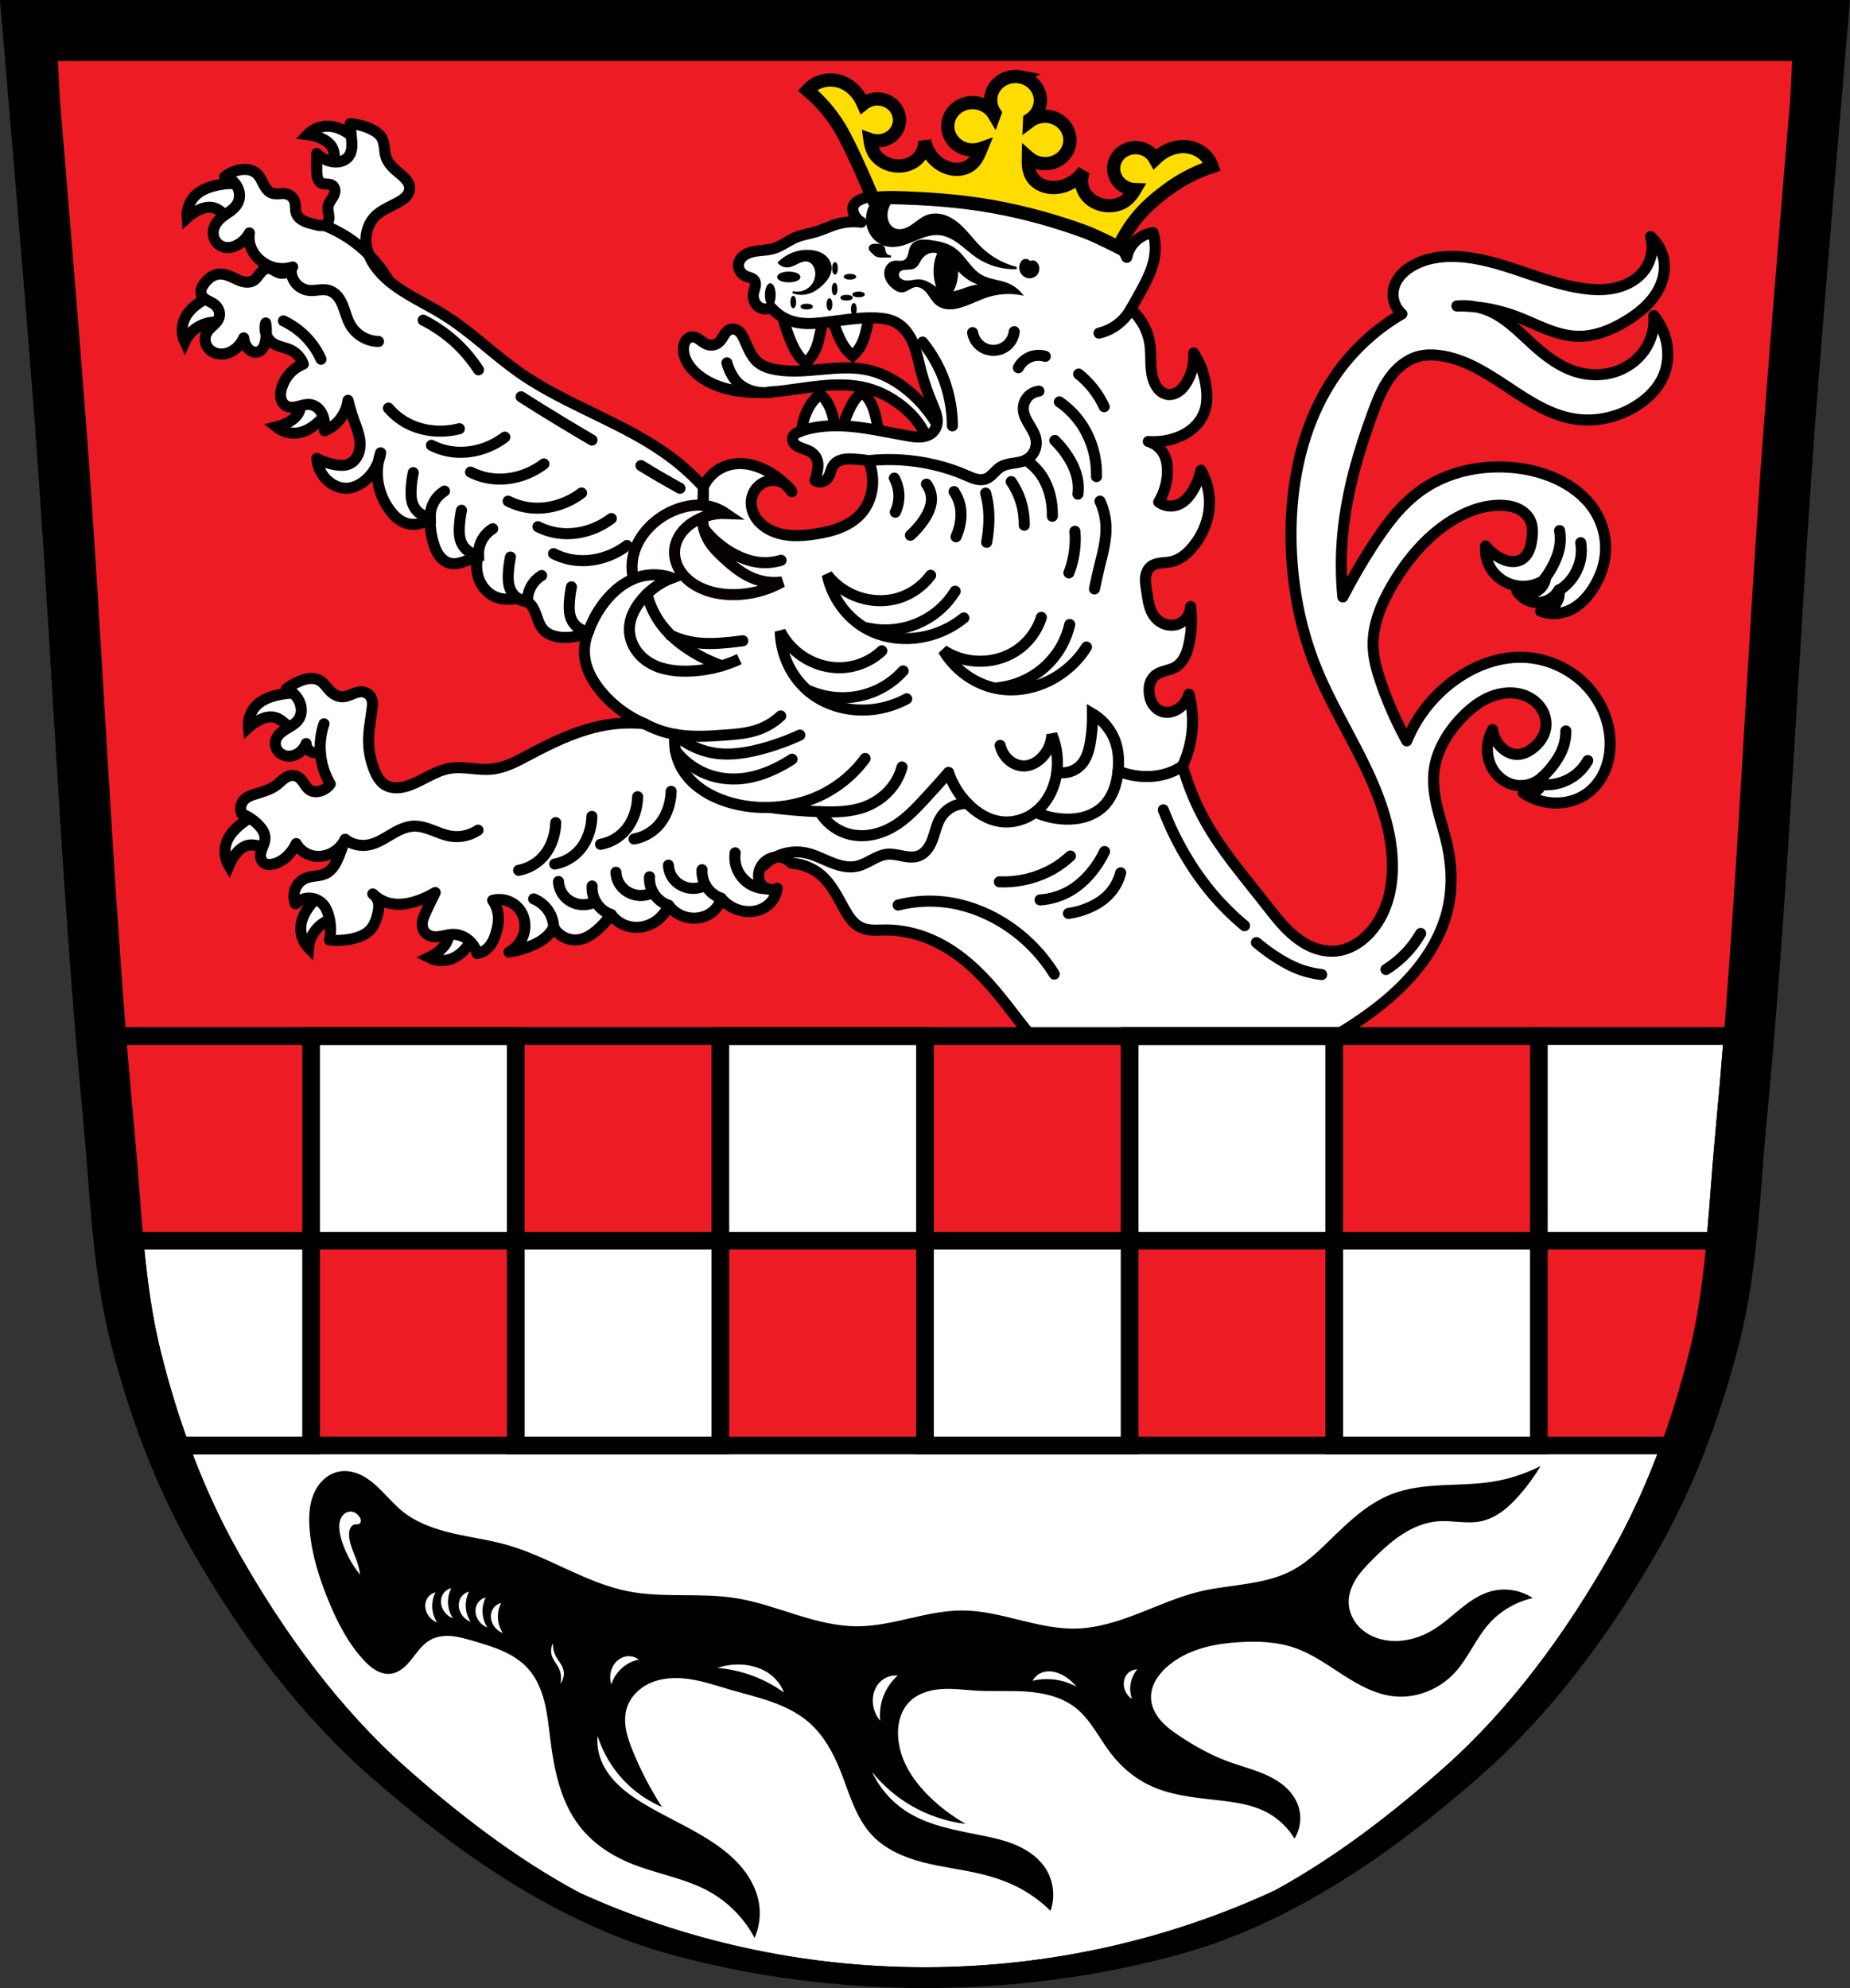 <?xml version="1.0" encoding="UTF-8" standalone="no"?>
<svg
   xmlns:dc="http://purl.org/dc/elements/1.1/"
   xmlns:cc="http://creativecommons.org/ns#"
   xmlns:rdf="http://www.w3.org/1999/02/22-rdf-syntax-ns#"
   xmlns:svg="http://www.w3.org/2000/svg"
   xmlns="http://www.w3.org/2000/svg"
   xmlns:xlink="http://www.w3.org/1999/xlink"
   xmlns:sodipodi="http://sodipodi.sourceforge.net/DTD/sodipodi-0.dtd"
   xmlns:inkscape="http://www.inkscape.org/namespaces/inkscape"
   width="837.003"
   viewBox="0 0 837.008 899.652"
   version="1.1"
   id="svg1496"
   sodipodi:docname="DEU_Wollbach_COA.svg"
   inkscape:version="0.92.5 (2060ec1f9f, 2020-04-08)"
   height="899.652">
  <rect x="0" y="0" width="837.008" height="899.652" fill="#333333" stroke="none"/>
  <sodipodi:namedview
     pagecolor="#ffffff"
     bordercolor="#666666"
     borderopacity="1"
     objecttolerance="10"
     gridtolerance="10"
     guidetolerance="10"
     inkscape:pageopacity="0"
     inkscape:pageshadow="2"
     inkscape:window-width="1920"
     inkscape:window-height="1046"
     id="namedview1498"
     showgrid="false"
     inkscape:zoom="0.88145225"
     inkscape:cx="418.50155"
     inkscape:cy="449.82579"
     inkscape:window-x="-11"
     inkscape:window-y="-11"
     inkscape:window-maximized="1"
     inkscape:current-layer="svg1496"
     inkscape:snap-global="false"
     fit-margin-top="0"
     fit-margin-left="0"
     fit-margin-right="0"
     fit-margin-bottom="0" />
  <defs
     id="defs1254">
    <path
       id="0"
       d="m -534.29,463.25 c -2.96,-1 -5.521,-3.137 -7.04,-5.867 -1.187,-2.129 -1.746,-4.603 -1.589,-7.04"
       inkscape:connector-curvature="0"
       style="fill:none;fill-rule:evenodd;stroke:#000000;stroke-width:5;stroke-linecap:round" />
  </defs>
  <path
     style="fill:#000000;stroke:#000000;stroke-width:22;stroke-linecap:butt;stroke-linejoin:miter;stroke-miterlimit:4;stroke-dasharray:none;stroke-opacity:1"
     d="m 11.979,10.998 c 0,0 9.929,116.277 14.343,174.459 8.082,106.526 12.034,213.374 22.227,319.722 3.197,33.356 3.948,67.299 12.205,99.789 8.171,32.151 19.959,63.846 36.559,92.625 20.954,36.326 46.549,71.063 78.229,98.702 38.189,33.316 81.975,64.164 130.999,77.576 71.955,19.685 151.966,19.685 223.921,0 49.024,-13.412 92.811,-44.26 130.999,-77.576 31.68,-27.638 57.275,-62.376 78.229,-98.702 16.6,-28.778 28.388,-60.473 36.559,-92.625 8.257,-32.49 9.008,-66.432 12.205,-99.789 10.194,-106.347 14.146,-213.196 22.227,-319.722 4.414,-58.182 14.343,-174.459 14.343,-174.459 z"
     id="path1009-1-7-5"
     inkscape:connector-curvature="0"
     sodipodi:nodetypes="cssscsaascssscc" />
  <path
     style="fill:#ed1c24;fill-opacity:1;fill-rule:evenodd;stroke-width:1"
     d="m 21.974,23.614 1.076,20.967 0.002,0.027 c 1.064,12.732 2.148,25.7 4.477,54.143 1.176,14.313 2.188,26.765 3.426,42.203 0.173,2.153 0.34,4.205 0.51,6.336 0.42,5.268 0.805,10.135 1.209,15.268 0.97,12.296 1.886,24.059 2.619,33.873 0.494,6.611 0.971,13.223 1.436,19.836 0.929,13.226 1.806,26.455 2.648,39.688 2.949,46.316 5.489,92.663 8.469,138.973 0.851,13.232 1.739,26.46 2.682,39.684 1.415,19.836 2.954,39.661 4.686,59.471 5.6e-5,6.5e-4 -5.7e-5,10e-4 0,0.002 0.577,6.603 1.176,13.204 1.799,19.803 1.172,12.42 2.008,24.922 3.02,37.399 5.3e-5,6.4e-4 -5.2e-5,10e-4 0,0.002 0.337,4.158 0.694,8.314 1.09,12.463 6.1e-5,6.5e-4 -6.2e-5,10e-4 0,0.002 0.198,2.074 0.406,4.147 0.625,6.217 0.025,0.233 0.053,0.465 0.078,0.697 0.642,5.979 1.381,11.939 2.285,17.869 0.313,2.053 0.646,4.103 1,6.148 1.061,6.137 2.315,12.236 3.828,18.285 0.998,3.99 2.051,7.974 3.162,11.945 1.111,3.972 2.28,7.932 3.508,11.875 5.527,17.744 12.262,35.15 20.418,51.785 2.58e-4,5.3e-4 -2.59e-4,10e-4 0,0.002 0.906,1.848 1.83,3.687 2.772,5.516 1.883,3.658 3.838,7.274 5.865,10.846 2.559,4.509 5.189,8.993 7.893,13.441 1.352,2.224 2.722,4.439 4.111,6.645 2.778,4.411 5.632,8.781 8.563,13.1 1.465,2.159 2.95,4.305 4.455,6.438 3.009,4.265 6.097,8.473 9.268,12.613 3.17,4.14 6.423,8.212 9.76,12.207 3.2e-4,3.9e-4 -3.2e-4,0.002 0,0.002 1.668,1.997 3.358,3.975 5.068,5.932 3.422,3.914 6.93,7.744 10.527,11.481 3.3e-4,3.5e-4 -3.3e-4,0.002 0,0.002 3.596,3.736 7.282,7.379 11.059,10.916 3.4e-4,3.3e-4 0.002,-3.2e-4 0.002,0 1.889,1.769 3.8,3.511 5.734,5.227 2.023,1.794 4.069,3.579 6.125,5.356 0.583,0.504 1.167,1.006 1.752,1.508 2.027,1.739 4.065,3.47 6.123,5.188 0.349,0.292 0.702,0.58 1.053,0.871 1.807,1.5 3.628,2.989 5.459,4.469 0.587,0.474 1.173,0.948 1.762,1.42 2.068,1.657 4.148,3.301 6.246,4.926 3.107,2.406 6.246,4.776 9.418,7.102 0.045,0.033 0.09,0.067 0.135,0.1 1.621,1.188 3.249,2.364 4.887,3.527 0.012,0.008 0.023,0.017 0.035,0.025 4.999,3.551 10.077,6.987 15.233,10.281 0.019,0.012 0.038,0.025 0.057,0.037 5.156,3.293 10.389,6.443 15.699,9.426 0.019,0.011 0.038,0.021 0.057,0.031 1.765,0.991 3.54,1.963 5.322,2.916 48.01,21.844 101.617,34.081 158.04,34.11 57.121,-0.069 111.371,-12.668 159.852,-35.086 3.499,-1.902 6.966,-3.88 10.399,-5.924 1.705,-1.015 3.4,-2.046 5.088,-3.094 0.012,-0.007 0.024,-0.014 0.035,-0.021 0.012,-0.007 0.024,-0.014 0.035,-0.021 5.063,-3.143 10.052,-6.428 14.967,-9.828 0.024,-0.017 0.048,-0.032 0.072,-0.049 0.046,-0.032 0.091,-0.064 0.137,-0.096 1.57,-1.088 3.133,-2.188 4.688,-3.299 0.033,-0.024 0.067,-0.047 0.1,-0.07 0.026,-0.019 0.052,-0.038 0.078,-0.057 3.239,-2.316 6.446,-4.679 9.619,-7.084 1.354,-1.027 2.699,-2.065 4.041,-3.105 2.066,-1.603 4.119,-3.221 6.156,-4.854 0.559,-0.448 1.115,-0.901 1.672,-1.352 1.823,-1.474 3.636,-2.957 5.436,-4.451 0.357,-0.296 0.716,-0.59 1.072,-0.887 2.054,-1.714 4.089,-3.442 6.111,-5.178 0.569,-0.488 1.136,-0.977 1.703,-1.467 2.061,-1.782 4.114,-3.57 6.143,-5.369 1.935,-1.715 3.846,-3.458 5.734,-5.227 1.889,-1.769 3.755,-3.565 5.598,-5.385 1.819,-1.796 3.615,-3.618 5.391,-5.461 0.023,-0.024 0.047,-0.046 0.07,-0.07 6.4e-4,-6.7e-4 10e-4,-10e-4 0.002,-0.002 1.798,-1.868 3.574,-3.76 5.328,-5.674 2.701,-2.946 5.333,-5.959 7.932,-9.006 2.466,-2.891 4.901,-5.81 7.277,-8.783 8.132,-10.176 15.745,-20.807 22.879,-31.725 3.747,-5.735 7.35,-11.553 10.84,-17.422 0.497,-0.835 1.004,-1.666 1.496,-2.504 2.9e-4,-4.8e-4 -2.8e-4,-10e-4 0,-0.002 1.315,-2.241 2.613,-4.488 3.893,-6.742 1.014,-1.786 2.009,-3.583 2.986,-5.391 1.955,-3.616 3.836,-7.274 5.648,-10.971 3.8e-4,-7.8e-4 0.002,-10e-4 0.002,-0.002 1.812,-3.696 3.554,-7.432 5.229,-11.199 2.512,-5.652 4.87,-11.38 7.084,-17.166 1.476,-3.857 2.888,-7.742 4.238,-11.647 4.05,-11.715 7.541,-23.623 10.535,-35.594 6.051,-24.195 7.977,-49.201 9.879,-74.164 0.634,-8.321 1.266,-16.638 2.047,-24.918 1.245,-13.199 2.395,-26.406 3.469,-39.619 1.074,-13.213 2.073,-26.433 3.016,-39.656 0.472,-6.612 0.931,-13.226 1.377,-19.84 1.338,-19.842 2.572,-39.691 3.772,-59.545 1.599,-26.472 3.134,-52.95 4.762,-79.42 0.814,-13.235 1.652,-26.468 2.533,-39.697 0.881,-13.23 1.804,-26.457 2.791,-39.678 0.72,-9.647 1.62,-21.18 2.57,-33.238 0.42,-5.341 0.818,-10.394 1.256,-15.885 0.178,-2.234 0.354,-4.387 0.535,-6.645 1.232,-15.366 2.238,-27.728 3.408,-41.969 2.225,-27.184 3.188,-38.724 4.291,-51.93 0.039,-0.463 0.141,-1.713 0.178,-2.152 l 1.08,-20.998 h -396.53 z"
     id="path1256"
     inkscape:connector-curvature="0" />
  <path
     style="fill:#ffffff;fill-rule:evenodd;stroke:#000000;stroke-width:5"
     d="m 147.719,57.094 c -3.192,0.136 -6.33,1.514 -8.561,3.807 2.01,0.236 3.981,0.759 5.842,1.549 1.118,0.475 2.2,1.048 3.154,1.799 0.954,0.751 1.778,1.686 2.307,2.779 0.512,1.058 0.734,2.236 0.818,3.408 0.084,1.172 0.037,2.35 0.033,3.525 -0.004,1.175 0.038,2.36 0.301,3.506 0.263,1.146 0.76,2.258 1.568,3.111 0.609,0.643 1.382,1.124 2.219,1.414 0.837,0.29 1.736,0.392 2.619,0.328 1.767,-0.128 3.441,-0.914 4.834,-2.01 1.119,-0.878 2.083,-1.963 2.771,-3.207 0.689,-1.245 1.099,-2.65 1.135,-4.072 0.054,-2.187 -0.779,-4.329 -2.025,-6.127 -1.246,-1.798 -2.887,-3.283 -4.596,-4.648 -3.224,-2.577 -6.934,-4.855 -11.05,-5.145 -0.456,-0.032 -0.913,-0.039 -1.369,-0.019 z m -43.44,25.965 c -1.637,-0.004 -3.278,0.222 -4.891,0.521 -4.058,0.752 -8.208,2.07 -11.12,4.994 -2.58,2.59 -3.945,6.344 -3.631,9.986 1.491,-1.364 3.18,-2.514 4.994,-3.404 1.09,-0.535 2.232,-0.979 3.424,-1.209 1.192,-0.23 2.439,-0.241 3.611,0.074 1.135,0.305 2.171,0.906 3.113,1.609 0.942,0.703 1.801,1.511 2.688,2.283 0.887,0.772 1.809,1.514 2.848,2.064 1.039,0.551 2.205,0.904 3.379,0.852 0.885,-0.04 1.755,-0.311 2.521,-0.754 0.767,-0.443 1.431,-1.056 1.961,-1.766 1.059,-1.42 1.562,-3.202 1.646,-4.971 0.068,-1.421 -0.125,-2.858 -0.615,-4.193 -0.491,-1.335 -1.284,-2.566 -2.336,-3.523 -1.618,-1.472 -3.784,-2.243 -5.959,-2.477 -0.544,-0.058 -1.087,-0.087 -1.633,-0.088 z m -2.709,49.59 c -1.091,-0.026 -2.192,0.108 -3.252,0.365 -2.12,0.514 -4.098,1.494 -5.984,2.59 -3.571,2.074 -7.01,4.748 -8.742,8.498 -1.53,3.319 -1.528,7.308 0.006,10.625 0.826,-1.852 2.033,-3.534 3.525,-4.908 1.763,-1.624 3.919,-2.811 6.223,-3.473 4.578,-1.314 9.732,-0.452 13.633,2.281 1.337,-1.054 2.366,-2.495 2.928,-4.102 0.562,-1.607 0.656,-3.376 0.268,-5.03 -0.654,-2.791 -2.734,-5.218 -5.412,-6.24 -1.019,-0.389 -2.101,-0.577 -3.191,-0.604 z m 39.678,37.05 c -0.885,0.041 -1.764,0.248 -2.561,0.635 -0.796,0.387 -1.507,0.955 -2.035,1.666 -0.701,0.943 -1.064,2.109 -1.189,3.277 -0.126,1.169 -0.027,2.349 0.115,3.516 0.143,1.167 0.33,2.33 0.385,3.504 0.055,1.174 -0.025,2.371 -0.408,3.482 -0.395,1.148 -1.104,2.173 -1.963,3.03 -0.858,0.859 -1.864,1.557 -2.918,2.16 -1.754,1 -3.652,1.759 -5.617,2.23 2.842,2.3 6.716,3.271 10.307,2.584 4.054,-0.775 7.469,-3.474 10.365,-6.414 1.535,-1.558 2.989,-3.23 4.01,-5.162 1.024,-1.933 1.598,-4.159 1.285,-6.324 -0.203,-1.408 -0.778,-2.752 -1.609,-3.906 -0.831,-1.154 -1.916,-2.12 -3.131,-2.859 -1.513,-0.921 -3.27,-1.502 -5.04,-1.42 z m -9.217,143.99 c -1.637,-0.004 -3.278,0.222 -4.891,0.521 -4.058,0.752 -8.208,2.07 -11.12,4.994 -2.58,2.59 -3.945,6.344 -3.631,9.986 1.491,-1.364 3.18,-2.514 4.994,-3.404 1.09,-0.535 2.232,-0.979 3.424,-1.209 1.192,-0.23 2.439,-0.241 3.611,0.074 1.135,0.305 2.171,0.906 3.113,1.609 0.942,0.703 1.801,1.511 2.688,2.283 0.887,0.772 1.809,1.514 2.848,2.064 1.039,0.551 2.205,0.904 3.379,0.852 0.885,-0.04 1.755,-0.311 2.521,-0.754 0.767,-0.443 1.431,-1.056 1.961,-1.766 1.059,-1.42 1.562,-3.202 1.646,-4.971 0.068,-1.421 -0.125,-2.858 -0.615,-4.193 -0.491,-1.335 -1.284,-2.566 -2.336,-3.523 -1.618,-1.472 -3.784,-2.243 -5.959,-2.477 -0.544,-0.058 -1.087,-0.087 -1.633,-0.088 z m -11.949,54.28 c -1.363,-0.018 -2.739,0.247 -4.03,0.703 -2.062,0.73 -3.927,1.925 -5.693,3.215 -3.333,2.434 -6.505,5.418 -7.865,9.314 -1.205,3.452 -0.81,7.426 1.049,10.574 0.754,-1.875 1.777,-3.643 3.03,-5.23 0.751,-0.954 1.589,-1.847 2.564,-2.57 0.975,-0.723 2.094,-1.273 3.287,-1.496 1.155,-0.216 2.35,-0.123 3.504,0.104 1.153,0.226 2.277,0.582 3.41,0.895 1.133,0.312 2.286,0.582 3.461,0.629 1.175,0.047 2.38,-0.14 3.416,-0.695 0.78,-0.419 1.446,-1.038 1.945,-1.77 0.5,-0.731 0.834,-1.572 1,-2.441 0.34,-1.738 0.023,-3.56 -0.666,-5.191 -0.554,-1.31 -1.349,-2.524 -2.369,-3.516 -1.02,-0.991 -2.268,-1.757 -3.631,-2.164 -0.786,-0.235 -1.598,-0.349 -2.416,-0.359 z m 32.541,33.785 c -2.181,-0.073 -4.33,0.693 -6.168,1.869 -1.838,1.176 -3.391,2.747 -4.818,4.396 -2.702,3.122 -5.086,6.769 -5.502,10.877 -0.368,3.636 0.932,7.409 3.461,10.05 0.179,-2.02 0.774,-4 1.738,-5.787 1.139,-2.109 2.79,-3.934 4.754,-5.309 3.902,-2.732 9.06,-3.594 13.633,-2.277 0.921,-1.432 1.427,-3.128 1.436,-4.83 0.009,-1.702 -0.478,-3.405 -1.385,-4.846 -1.526,-2.426 -4.284,-4.045 -7.148,-4.141 z m 54.48,4.992 c -0.662,-0.004 -1.322,0.069 -1.965,0.234 -0.858,0.221 -1.676,0.603 -2.377,1.145 -0.701,0.541 -1.282,1.243 -1.654,2.047 -0.494,1.067 -0.61,2.279 -0.494,3.449 0.115,1.17 0.452,2.307 0.83,3.42 0.378,1.113 0.798,2.213 1.092,3.352 0.293,1.138 0.457,2.326 0.309,3.492 -0.153,1.205 -0.636,2.351 -1.301,3.367 -0.665,1.016 -1.51,1.905 -2.418,2.711 -1.512,1.341 -3.215,2.466 -5.04,3.328 3.251,1.672 7.242,1.835 10.617,0.43 3.81,-1.586 6.602,-4.927 8.838,-8.396 1.185,-1.839 2.268,-3.77 2.877,-5.871 0.609,-2.101 0.715,-4.398 -0.033,-6.453 -0.486,-1.337 -1.324,-2.538 -2.373,-3.498 -1.049,-0.96 -2.306,-1.682 -3.646,-2.158 -1.043,-0.371 -2.154,-0.592 -3.258,-0.598 z"
     id="path1258"
     inkscape:connector-curvature="0" />
  <path
     d="m 374.269,135.064 c 0.963,5.308 2.477,10.517 4.51,15.514 1.089,2.677 2.342,5.321 4.148,7.576 0.852,1.064 1.823,2.035 2.887,2.887 1.724,-1.575 3.141,-3.485 4.148,-5.592 1.168,-2.443 1.777,-5.111 2.346,-7.758 0.85,-3.955 1.63,-7.923 2.344,-11.904 z m -21.22,3.227 c 0.963,5.308 2.477,10.517 4.51,15.514 1.089,2.677 2.344,5.321 4.15,7.576 0.852,1.064 1.821,2.033 2.885,2.885 1.724,-1.575 3.143,-3.485 4.15,-5.592 1.168,-2.443 1.775,-5.109 2.344,-7.756 0.85,-3.955 1.632,-7.925 2.346,-11.906 z m 37.13,39.06 c -1.064,0.852 -2.035,1.823 -2.887,2.887 -1.806,2.256 -3.06,4.9 -4.148,7.576 -1.631,4.01 -2.923,8.158 -3.869,12.383 -0.543,-2.871 -1.109,-5.739 -1.723,-8.596 -0.569,-2.647 -1.178,-5.313 -2.346,-7.756 -1.01,-2.107 -2.424,-4.02 -4.148,-5.592 -1.052,0.866 -2.02,1.833 -2.887,2.885 -1.84,2.235 -3.21,4.838 -4.148,7.576 -1.423,4.152 -1.858,8.64 -1.262,12.988 l 17.14,1.805 c -0.013,-0.075 -0.029,-0.15 -0.043,-0.225 l 19.16,-0.678 c -0.713,-3.981 -1.494,-7.952 -2.344,-11.906 -0.569,-2.647 -1.178,-5.313 -2.346,-7.756 -1.01,-2.107 -2.424,-4.02 -4.148,-5.592 z"
     id="path1260"
     inkscape:connector-curvature="0"
     style="fill:#ffffff;fill-rule:evenodd;stroke:#000000;stroke-width:5;stroke-linecap:round" />
  <path
     style="fill:#ffffff;fill-rule:evenodd;stroke:#000000;stroke-width:5"
     d="m 427.869,200.174 c -3.629,-9.216 -9.666,-17.471 -17.347,-23.724 -5.087,-4.141 -10.958,-7.44 -17.347,-8.929 -6.859,-1.599 -14.02,-1.068 -21.03,-0.428 -7.01,0.64 -14.12,1.377 -21.06,0.173 -2.928,-0.508 -5.886,-1.406 -8.163,-3.316 -1.607,-1.348 -2.792,-3.133 -3.754,-4.997 -0.962,-1.863 -1.722,-3.824 -2.623,-5.718 -0.357,-0.75 -0.739,-1.494 -1.23,-2.165 -0.491,-0.67 -1.099,-1.269 -1.831,-1.662 -0.587,-0.315 -1.249,-0.492 -1.915,-0.498 -0.666,-0.005 -1.335,0.164 -1.911,0.498 -0.581,0.337 -1.057,0.831 -1.46,1.369 -0.402,0.538 -0.737,1.122 -1.091,1.693 -0.419,0.675 -0.869,1.334 -1.41,1.916 -0.541,0.581 -1.178,1.084 -1.906,1.401 -0.726,0.315 -1.531,0.437 -2.321,0.383 -0.79,-0.054 -1.564,-0.283 -2.271,-0.638 -1.078,-0.541 -1.987,-1.361 -2.993,-2.027 -0.503,-0.333 -1.034,-0.631 -1.604,-0.827 -0.57,-0.196 -1.183,-0.288 -1.781,-0.207 -0.559,0.076 -1.095,0.302 -1.554,0.631 -0.459,0.329 -0.842,0.758 -1.139,1.239 -0.593,0.961 -0.835,2.104 -0.879,3.232 -0.085,2.159 0.521,4.314 1.548,6.215 1.026,1.901 2.461,3.56 4.065,5.01 4.777,4.316 11.01,6.767 17.347,7.908 6.05,1.089 12.248,1.058 18.367,0.51 6.996,-0.626 13.917,-1.919 20.908,-2.602 6.99,-0.683 14.14,-0.74 20.929,1.071 5.774,1.541 11.16,4.417 15.816,8.163 3.931,3.163 7.389,6.992 9.694,11.48 1.158,2.255 2.02,4.664 2.551,7.143 l 7.398,-2.296 z"
     id="path1262"
     inkscape:connector-curvature="0" />
  <path
     d="m 350.569,177.214 c -2.256,0.489 -4.591,0.613 -6.886,0.366 -3.564,-0.384 -7.099,-1.721 -9.695,-4.192 -1.237,-1.177 -2.238,-2.586 -3.061,-4.082 -0.886,-1.609 -1.573,-3.326 -2.041,-5.102"
     id="path1264"
     inkscape:connector-curvature="0"
     style="fill:#ffffff;fill-rule:evenodd;stroke:#000000;stroke-width:5;stroke-linecap:round" />
  <path
     d="m 158.405,55.984 c 0.228,2.245 0.442,4.492 0.643,6.74 0.123,1.382 0.241,2.774 0.104,4.154 -0.138,1.381 -0.547,2.764 -1.387,3.869 -0.923,1.215 -2.326,2.023 -3.813,2.367 -1.486,0.345 -3.052,0.247 -4.533,-0.121 -2.31,-0.574 -4.45,-1.812 -6.098,-3.529 -0.045,2.674 -0.045,5.349 0,8.02 0.017,1.04 0.045,2.095 0.355,3.088 0.155,0.496 0.382,0.973 0.697,1.387 0.316,0.413 0.721,0.764 1.193,0.982 0.751,0.348 1.61,0.349 2.438,0.379 0.414,0.015 0.829,0.039 1.234,0.121 0.406,0.083 0.803,0.227 1.143,0.463 0.387,0.269 0.688,0.653 0.881,1.084 0.192,0.431 0.279,0.907 0.275,1.379 -0.008,0.944 -0.367,1.853 -0.836,2.672 -0.395,0.689 -0.869,1.329 -1.291,2 -0.422,0.673 -0.794,1.392 -0.955,2.17 -0.281,1.358 0.104,2.752 0.281,4.127 0.088,0.688 0.125,1.388 0,2.07 -0.125,0.682 -0.423,1.347 -0.924,1.826 -0.345,0.33 -0.775,0.565 -1.232,0.703 -0.457,0.138 -0.941,0.184 -1.418,0.168 -0.955,-0.031 -1.881,-0.304 -2.805,-0.549 -1.651,-0.438 -3.342,-0.796 -4.877,-1.547 -0.767,-0.376 -1.491,-0.85 -2.1,-1.449 -0.609,-0.6 -1.1,-1.33 -1.369,-2.141 -0.272,-0.821 -0.312,-1.698 -0.342,-2.563 -0.03,-0.865 -0.053,-1.742 -0.299,-2.572 -0.259,-0.876 -0.766,-1.677 -1.441,-2.293 -0.675,-0.616 -1.517,-1.046 -2.41,-1.238 -1.053,-0.226 -2.145,-0.124 -3.221,-0.057 -1.075,0.067 -2.183,0.095 -3.199,-0.264 -0.692,-0.244 -1.314,-0.662 -1.846,-1.168 -0.532,-0.506 -0.975,-1.098 -1.363,-1.721 -0.639,-1.026 -1.132,-2.136 -1.703,-3.201 -0.571,-1.066 -1.236,-2.103 -2.148,-2.896 -0.982,-0.854 -2.219,-1.388 -3.498,-1.627 -1.279,-0.239 -2.601,-0.193 -3.885,0.021 -2.579,0.431 -5.04,1.551 -7.06,3.211 2.443,0.592 4.602,2.27 5.777,4.492 0.626,1.185 0.981,2.518 0.992,3.857 0.011,1.34 -0.324,2.684 -0.992,3.846 -0.782,1.358 -1.983,2.425 -3.246,3.354 -1.263,0.928 -2.608,1.744 -3.814,2.744 -1.025,0.85 -1.949,1.838 -2.641,2.977 -0.692,1.139 -1.146,2.433 -1.211,3.764 -0.073,1.491 0.355,3.01 1.217,4.227 0.862,1.219 2.155,2.131 3.598,2.514 1.018,0.27 2.096,0.28 3.133,0.094 1.037,-0.186 2.033,-0.565 2.965,-1.057 2.31,-1.218 4.237,-3.145 5.455,-5.455 -0.331,2.148 -0.107,4.378 0.643,6.418 0.935,2.543 2.674,4.758 4.814,6.42 1.444,1.121 3.076,2 4.814,2.566 3,0.974 6.309,0.974 9.309,0 -0.569,1.123 -1.558,2.029 -2.727,2.496 -1.169,0.467 -2.507,0.493 -3.693,0.072 -0.824,-0.292 -1.559,-0.784 -2.328,-1.199 -0.769,-0.416 -1.613,-0.765 -2.486,-0.727 -0.721,0.031 -1.412,0.329 -1.998,0.75 -0.586,0.421 -1.075,0.963 -1.521,1.529 -0.894,1.133 -1.677,2.414 -2.9,3.178 -0.695,0.434 -1.5,0.674 -2.316,0.75 -0.816,0.076 -1.643,-0.011 -2.441,-0.197 -1.596,-0.373 -3.067,-1.136 -4.549,-1.838 -2.02,-0.956 -4.197,-1.826 -6.42,-1.604 -1.385,0.139 -2.708,0.705 -3.842,1.512 -1.134,0.807 -2.088,1.849 -2.898,2.98 -0.47,0.656 -0.896,1.352 -1.156,2.115 -0.26,0.763 -0.346,1.603 -0.127,2.379 0.181,0.639 0.56,1.211 1.029,1.682 0.469,0.471 1.025,0.847 1.604,1.174 1.157,0.653 2.425,1.131 3.465,1.959 0.89,0.709 1.587,1.668 1.943,2.748 0.357,1.08 0.366,2.278 -0.018,3.35 -0.451,1.261 -1.398,2.275 -2.375,3.191 -0.977,0.916 -2.023,1.788 -2.76,2.906 -0.924,1.402 -1.302,3.17 -0.963,4.814 0.258,1.249 0.917,2.406 1.83,3.297 0.913,0.891 2.071,1.517 3.305,1.84 1.571,0.41 3.254,0.328 4.807,-0.146 1.552,-0.475 2.976,-1.335 4.182,-2.422 1.378,-1.242 2.48,-2.788 3.209,-4.494 0.106,1.363 0.55,2.698 1.283,3.852 0.519,0.816 1.191,1.552 2.025,2.041 0.834,0.49 1.841,0.719 2.789,0.527 0.581,-0.118 1.127,-0.39 1.592,-0.758 0.465,-0.368 0.85,-0.83 1.156,-1.338 0.613,-1.015 0.908,-2.192 1.104,-3.361 0.131,-0.784 0.209,-1.574 0.26,-2.367 -0.012,-0.032 -0.029,-0.062 -0.041,-0.094 -0.631,-1.663 -0.709,-3.532 -0.219,-5.242 0.295,1.76 0.373,3.555 0.26,5.336 0.639,1.623 1.799,3.037 3.271,3.973 2.321,1.475 5.215,1.717 7.703,2.889 2.674,1.26 4.806,3.628 5.777,6.42 -1.897,0.727 -3.652,1.823 -5.137,3.209 -2.06,1.923 -3.584,4.393 -4.492,7.06 -0.519,1.525 -0.844,3.155 -0.604,4.748 0.12,0.796 0.384,1.575 0.809,2.26 0.424,0.684 1.014,1.272 1.721,1.658 0.815,0.445 1.761,0.611 2.689,0.596 0.929,-0.015 1.847,-0.202 2.748,-0.43 1.801,-0.455 3.636,-1.078 5.475,-0.809 1.871,0.274 3.529,1.479 4.605,3.03 1.076,1.555 1.613,3.432 1.813,5.313 0.125,1.172 0.125,2.359 0,3.531 2.02,-0.815 3.885,-2.02 5.457,-3.531 2.815,-2.704 4.661,-6.397 5.135,-10.271 0.7,2.932 1.558,5.826 2.568,8.666 1.375,3.865 3.059,7.778 2.889,11.877 -0.072,1.726 -0.487,3.453 -1.348,4.951 -0.86,1.498 -2.182,2.753 -3.787,3.393 -1.814,0.723 -3.849,0.628 -5.777,0.32 -3.02,-0.482 -5.961,-1.462 -8.666,-2.889 0.307,3.603 1.928,7.079 4.492,9.629 2.375,2.362 5.64,3.937 8.988,3.852 2.93,-0.075 5.722,-1.393 8.02,-3.209 2.889,-2.279 5.092,-5.391 6.359,-8.844 0.246,-1.354 0.578,-2.692 1.021,-3.994 -0.194,1.365 -0.547,2.701 -1.021,3.994 -0.626,3.448 -0.618,7.01 0.061,10.449 0.823,4.169 2.607,8.139 5.135,11.555 1.836,2.481 4.156,4.732 7.06,5.775 1.909,0.685 4.01,0.813 5.992,0.361 1.977,-0.452 3.821,-1.481 5.242,-2.928 -0.204,4.118 0.341,8.271 1.604,12.195 0.622,1.934 1.431,3.84 2.691,5.434 1.26,1.594 3.01,2.861 5.01,3.232 1.819,0.338 3.694,-0.078 5.457,-0.641 2.469,-0.788 4.843,-1.87 7.06,-3.211 -1.234,3.622 -1.118,7.688 0.32,11.234 0.899,2.215 2.307,4.234 4.137,5.771 1.83,1.538 4.085,2.583 6.455,2.895 1.894,0.249 3.815,0.035 5.725,0.029 1.91,-0.006 3.901,0.224 5.51,1.254 1.024,0.655 1.837,1.603 2.465,2.645 0.627,1.042 1.079,2.18 1.486,3.326 0.815,2.291 1.509,4.715 3.109,6.547 0.951,1.088 2.184,1.91 3.514,2.477 1.329,0.567 2.754,0.886 4.189,1.055 4.407,0.517 8.969,-0.397 12.838,-2.568 -1.653,3.811 -2.216,8.09 -1.605,12.195 0.855,5.754 3.931,10.978 7.703,15.406 5.209,6.114 11.861,10.993 19.258,14.12 -5.229,-0.538 -10.524,-0.43 -15.727,0.32 -12.969,1.871 -25.02,7.645 -36.59,13.801 -5.297,2.819 -10.722,5.792 -16.689,6.42 -6.401,0.673 -12.916,-1.423 -19.258,-0.32 -3.27,0.569 -6.333,1.966 -9.291,3.471 -2.958,1.505 -5.869,3.135 -9,4.23 -1.778,0.622 -3.638,1.068 -5.521,1.09 -1.884,0.022 -3.802,-0.401 -5.393,-1.41 -1.186,-0.752 -2.159,-1.807 -2.936,-2.977 -0.777,-1.17 -1.363,-2.457 -1.877,-3.764 -1.606,-4.084 -2.522,-8.45 -2.568,-12.838 -0.052,-4.955 0.994,-9.846 1.605,-14.764 0.101,-0.808 0.19,-1.621 0.168,-2.436 -0.022,-0.814 -0.158,-1.635 -0.49,-2.379 -0.362,-0.811 -0.956,-1.515 -1.688,-2.02 -0.732,-0.503 -1.599,-0.804 -2.484,-0.871 -1.5,-0.114 -2.966,0.424 -4.357,0.994 -1.392,0.57 -2.806,1.189 -4.309,1.252 -1.01,0.042 -2.02,-0.173 -2.947,-0.574 -0.927,-0.401 -1.77,-0.985 -2.51,-1.672 -0.891,-0.828 -1.63,-1.801 -2.422,-2.725 -0.792,-0.923 -1.654,-1.812 -2.713,-2.41 -1.352,-0.764 -2.956,-1.01 -4.504,-0.881 -1.548,0.126 -3.049,0.604 -4.482,1.201 -2.174,0.906 -4.23,2.097 -6.098,3.531 2.741,1.101 4.996,3.356 6.098,6.098 0.476,1.185 0.744,2.462 0.713,3.738 -0.031,1.277 -0.369,2.552 -1.033,3.643 -0.681,1.118 -1.682,2.01 -2.756,2.758 -1.074,0.748 -2.231,1.368 -3.344,2.057 -0.993,0.615 -1.957,1.292 -2.766,2.135 -0.808,0.843 -1.456,1.866 -1.727,3 -0.337,1.419 -0.051,2.964 0.73,4.195 0.782,1.231 2.04,2.14 3.441,2.545 1.085,0.313 2.247,0.331 3.352,0.096 1.104,-0.236 2.151,-0.723 3.068,-1.381 1.447,-1.037 2.578,-2.508 3.209,-4.172 -0.002,0.699 0.175,1.398 0.51,2.01 0.335,0.614 0.827,1.143 1.416,1.52 0.666,0.426 1.455,0.656 2.246,0.656 0.791,0 1.58,-0.23 2.246,-0.656 0.095,1.618 0.31,3.228 0.643,4.814 0.732,3.496 2.039,6.871 3.852,9.949 -1.083,1.532 -2.694,2.682 -4.494,3.209 -0.74,0.217 -1.513,0.331 -2.283,0.291 -0.77,-0.04 -1.536,-0.235 -2.209,-0.611 -1.134,-0.634 -1.93,-1.723 -2.654,-2.801 -0.725,-1.078 -1.437,-2.203 -2.48,-2.977 -1,-0.744 -2.291,-1.111 -3.531,-0.963 -1.287,0.154 -2.455,0.834 -3.473,1.637 -1.017,0.803 -1.924,1.74 -2.947,2.535 -2.779,2.159 -6.261,3.152 -9.629,4.172 -1.852,0.561 -3.776,1.191 -5.135,2.568 -0.811,0.822 -1.375,1.885 -1.602,3.02 -0.227,1.133 -0.114,2.331 0.318,3.402 2.898,1.128 5.547,2.893 7.703,5.135 0.765,0.795 1.473,1.655 2,2.623 0.529,0.968 0.875,2.051 0.887,3.154 0,0.957 -0.23,1.901 -0.543,2.805 -0.313,0.904 -0.701,1.781 -1,2.689 -0.301,0.908 -0.516,1.859 -0.469,2.814 0.048,0.956 0.38,1.921 1.051,2.604 0.56,0.57 1.324,0.912 2.111,1.047 0.787,0.134 1.597,0.071 2.381,-0.084 2.427,-0.48 4.618,-1.836 6.42,-3.531 1.741,-1.638 3.165,-3.608 4.172,-5.775 1.329,2.368 3.54,4.228 6.1,5.135 2.568,0.909 5.438,0.856 8.02,0 3.475,-1.15 6.441,-3.76 8.02,-7.06 -0.792,2.376 -1.649,4.731 -2.568,7.06 -0.648,1.64 -1.332,3.278 -2.295,4.756 -0.963,1.477 -2.226,2.797 -3.803,3.588 -1.432,0.718 -3.047,0.969 -4.635,1.188 -1.588,0.218 -3.202,0.422 -4.672,1.061 -2.296,0.997 -4.087,3.06 -4.814,5.455 -0.603,1.987 -0.488,4.186 0.32,6.1 1.681,-1.752 4.139,-2.731 6.564,-2.609 2.425,0.121 4.776,1.339 6.273,3.25 0.89,1.136 1.477,2.48 1.926,3.852 1.246,3.811 1.471,7.952 0.643,11.875 3.534,0.372 7.129,0.156 10.592,-0.641 2.838,-0.652 5.683,-1.754 7.703,-3.852 1.916,-1.989 2.911,-4.691 3.529,-7.383 0.462,-2.01 0.731,-4.168 0,-6.098 -0.278,-0.734 -0.711,-1.401 -1.24,-1.98 -0.347,-0.29 -0.685,-0.589 -1.01,-0.908 0.371,0.26 0.7,0.573 1.01,0.908 1.847,1.545 4.04,2.676 6.375,3.264 4.443,1.118 9.173,0.278 13.48,-1.283 2.568,-0.931 5.05,-2.116 7.383,-3.531 -1.429,2.87 -2.82,5.759 -4.172,8.666 -0.639,1.374 -1.275,2.769 -1.557,4.258 -0.281,1.489 -0.178,3.104 0.594,4.408 0.405,0.684 0.979,1.261 1.646,1.693 0.667,0.432 1.425,0.722 2.205,0.875 1.591,0.312 3.235,0.061 4.824,-0.262 1.589,-0.323 3.181,-0.72 4.803,-0.701 1.677,0.019 3.337,0.489 4.814,1.283 2.833,1.522 4.981,4.267 5.777,7.383 1.386,-0.221 2.718,-0.777 3.852,-1.605 1.282,-0.938 2.297,-2.21 3.068,-3.6 0.771,-1.389 1.307,-2.897 1.746,-4.424 0.66,-2.294 1.108,-4.68 0.963,-7.06 -0.16,-2.633 -1.058,-5.217 -2.566,-7.381 2.387,-0.63 4.975,-0.472 7.268,0.445 2.292,0.917 4.276,2.587 5.57,4.689 1.981,3.218 2.261,7.363 0.963,10.912 -1.145,3.132 -3.478,5.814 -6.42,7.383 3.761,-0.569 7.443,-1.651 10.912,-3.209 2.067,-0.928 4.075,-2.036 5.777,-3.531 1.439,-1.264 2.643,-2.797 3.531,-4.494 1.164,2.084 3.01,3.777 5.193,4.752 2.179,0.975 4.673,1.226 7,0.705 2.642,-0.591 4.982,-2.12 7.06,-3.852 2.569,-2.138 4.844,-4.628 6.74,-7.381 1.396,1.93 3.293,3.492 5.455,4.492 2.119,0.98 4.481,1.418 6.813,1.295 2.331,-0.123 4.628,-0.803 6.668,-1.938 3.175,-1.765 5.713,-4.649 7.06,-8.02 1.452,1.977 3.423,3.571 5.66,4.578 2.237,1.01 4.737,1.424 7.18,1.199 1.934,-0.178 3.836,-0.758 5.512,-1.74 1.676,-0.982 3.118,-2.37 4.115,-4.04 0.594,-0.993 1.031,-2.08 1.285,-3.209 2.411,2.962 5.881,5.04 9.629,5.777 2.293,0.449 4.692,0.402 6.939,-0.236 2.247,-0.639 4.336,-1.878 5.898,-3.615 1.595,-1.773 2.62,-4.051 2.889,-6.42 -1.349,0.646 -2.952,0.747 -4.371,0.273 -1.419,-0.473 -2.64,-1.513 -3.332,-2.84 -0.661,-1.268 -0.837,-2.757 -0.643,-4.174 0.22,-1.606 0.908,-3.144 1.957,-4.381 1.049,-1.236 2.455,-2.165 4,-2.645 1.549,-0.479 3.235,-0.508 4.799,-0.08 1.564,0.428 3,1.31 4.09,2.512 5.06,0.293 10,2.351 13.771,5.738 4.601,4.133 7.282,9.918 10.328,15.301 0.904,1.597 1.854,3.179 3.03,4.59 1.173,1.411 2.584,2.654 4.24,3.443 1.694,0.808 3.588,1.115 5.463,1.201 1.875,0.086 3.754,-0.039 5.631,-0.053 8.21,-0.061 16.38,2.055 23.717,5.738 10.181,5.111 18.658,13.1 26.01,21.803 5.61,6.637 10.657,13.734 16.188,20.436 h 44.584 v 26.666 c 4.574,0.513 9.21,0.591 13.791,0.297 12.487,-0.802 24.664,-4.206 36.508,-8.242 22.02,-7.505 43.47,-17.388 61.83,-31.682 14.525,-11.309 27.362,-26.05 31.682,-43.945 2.298,-9.518 2.072,-19.557 0,-29.13 -1.198,-5.533 -2.999,-10.916 -4.371,-16.408 -1.372,-5.492 -2.319,-11.173 -1.762,-16.807 0.941,-9.503 6.134,-18.18 12.775,-25.04 3.72,-3.843 7.998,-7.265 12.963,-9.256 4.965,-1.991 10.687,-2.442 15.652,-0.453 2.918,1.169 5.524,3.18 7.236,5.816 1.712,2.637 2.49,5.903 1.961,9 -0.635,3.724 -3.084,6.965 -6.131,9.199 -1.944,1.426 -4.232,2.517 -6.643,2.555 -2.661,0.041 -5.229,-1.229 -7.154,-3.066 -2.248,-2.146 -3.72,-5.089 -4.088,-8.176 -2.09,3.679 -2.829,8.106 -2.045,12.264 0.568,3.01 1.927,5.882 3.975,8.16 2.048,2.279 4.789,3.947 7.779,4.615 4.495,1 9.455,-0.386 12.775,-3.578 0.238,1.589 -0.135,3.261 -1.023,4.6 -0.802,1.209 -2.02,2.139 -3.393,2.598 -1.376,0.459 -2.905,0.443 -4.271,-0.043 4.059,2.762 8.892,4.373 13.797,4.6 5.211,0.24 10.534,-1.113 14.818,-4.088 3.336,-2.317 5.988,-5.566 7.777,-9.213 1.789,-3.647 2.731,-7.682 2.953,-11.738 0.565,-10.297 -3.614,-20.643 -10.73,-28.11 -7.394,-7.754 -17.906,-12.444 -28.615,-12.773 -10.119,-0.311 -20.13,3.158 -28.615,8.686 -10.707,6.977 -19.21,17.287 -24.02,29.13 -4.608,-8.37 -8.496,-17.14 -11.609,-26.17 -1.852,-5.373 -3.444,-10.913 -3.609,-16.594 -0.286,-9.824 3.706,-19.291 8.66,-27.779 6.76,-11.581 15.643,-22.18 27.06,-29.22 6.526,-4.02 13.98,-6.86 21.646,-6.855 2.7,0.002 5.439,0.368 7.91,1.455 2.472,1.087 4.664,2.95 5.799,5.4 1.234,2.666 1.13,5.749 0.721,8.658 -0.244,1.739 -0.593,3.482 -1.316,5.082 -0.723,1.6 -1.85,3.062 -3.373,3.938 -1.475,0.848 -3.244,1.098 -4.934,0.9 -1.689,-0.197 -3.307,-0.82 -4.807,-1.623 -2.502,-1.339 -4.726,-3.191 -6.494,-5.41 -0.346,3.638 0.558,7.382 2.525,10.461 2.552,3.993 6.873,6.782 11.545,7.576 4.483,0.762 9.25,-0.295 12.988,-2.885 -0.506,2.245 -1.98,4.252 -3.969,5.41 -1.373,0.799 -2.976,1.198 -4.563,1.135 -1.587,-0.064 -3.153,-0.588 -4.457,-1.494 0.957,1.627 2.342,3 3.977,3.943 1.635,0.943 3.515,1.453 5.402,1.467 1.983,0.014 3.968,-0.52 5.674,-1.531 1.706,-1.01 3.129,-2.494 4.068,-4.24 0.268,1.441 0.141,2.952 -0.361,4.328 -0.586,1.606 -1.685,3.02 -3.098,3.982 -1.412,0.963 -3.131,1.471 -4.84,1.43 3.807,1.379 8.099,1.379 11.906,0 5.059,-1.833 9.02,-5.921 11.904,-10.463 2.839,-4.47 4.817,-9.529 5.412,-14.791 0.841,-7.432 -1.166,-15.13 -5.412,-21.285 -4.078,-5.915 -10.07,-10.337 -16.594,-13.348 -7.548,-3.483 -15.862,-5.176 -24.17,-5.412 -12.812,-0.364 -25.888,2.824 -36.438,10.1 -9.459,6.525 -16.494,15.963 -22.729,25.615 -4.826,7.471 -9.283,15.178 -13.35,23.09 -0.924,-9.591 -0.924,-19.27 0,-28.861 1.811,-18.808 7.148,-37.12 13.709,-54.836 1.98,-5.347 4.107,-10.715 7.42,-15.355 3.313,-4.64 7.967,-8.546 13.506,-9.898 2.821,-0.689 5.774,-0.697 8.658,-0.361 11.436,1.33 21.53,7.822 31.11,14.205 9.582,6.383 19.547,13.01 30.941,14.656 9.74,1.411 19.921,-1.079 28.14,-6.494 4.906,-3.233 9.22,-7.591 11.545,-12.986 2.039,-4.731 2.455,-10.1 1.443,-15.15 -0.896,-4.474 -2.895,-8.725 -5.771,-12.268 0.45,5.578 -1.111,11.298 -4.33,15.875 -3.256,4.629 -8.15,8.04 -13.561,9.699 -5.41,1.661 -11.304,1.6 -16.744,0.041 -7.703,-2.208 -14.273,-7.237 -20.2,-12.627 -6.192,-5.629 -12.13,-11.913 -19.842,-15.15 -1.757,-0.737 -3.586,-1.297 -5.451,-1.684 -2.981,-0.335 -5.981,-0.509 -8.98,-0.48 2.994,-0.3 6.03,-0.13 8.98,0.48 6.05,0.68 12.01,2.081 17.717,4.209 4.588,1.712 8.996,3.873 13.555,5.662 4.558,1.789 9.33,3.215 14.225,3.357 7.788,0.227 15.346,-2.815 22.01,-6.855 5.964,-3.618 11.562,-8.247 14.791,-14.43 1.905,-3.647 2.926,-7.812 2.525,-11.906 -0.445,-4.551 -2.686,-8.9 -6.133,-11.904 1.383,4.978 0.432,10.554 -2.525,14.791 -2.959,4.24 -7.718,7.01 -12.732,8.268 -5.01,1.258 -10.289,1.111 -15.408,0.391 -9.731,-1.37 -19.04,-4.754 -28.355,-7.898 -9.311,-3.144 -18.829,-6.092 -28.646,-6.531 -7.252,-0.325 -14.78,0.823 -20.924,4.689 -1.742,1.096 -3.361,2.407 -4.691,3.979 -1.33,1.571 -2.366,3.41 -2.885,5.402 -0.55,2.111 -0.506,4.371 0.127,6.459 0.633,2.088 1.851,3.995 3.48,5.445 -10.596,6.17 -19.968,14.433 -27.418,24.17 -16.75,21.898 -23.13,50.36 -22.729,77.926 0.289,19.707 3.847,39.43 11.184,57.723 5.893,14.693 14.13,28.309 21.15,42.502 7.01,14.193 12.884,29.345 13.488,45.16 0.235,6.147 -0.343,12.365 -2.174,18.238 -1.83,5.873 -4.948,11.4 -9.371,15.676 -3.659,3.538 -8.3,6.216 -13.35,6.854 -3.368,0.425 -6.821,-0.07 -10.02,-1.209 -3.198,-1.139 -6.148,-2.909 -8.809,-5.02 -5.322,-4.217 -9.453,-9.714 -13.641,-15.06 -9.527,-12.159 -19.714,-23.93 -27.25,-37.414 -4.405,-7.884 -7.861,-16.295 -10.271,-24.998 2.387,-5.099 3.862,-10.626 4.33,-16.236 0.454,-5.441 -0.037,-10.959 -1.443,-16.234 -0.743,2.622 -2.436,4.964 -4.691,6.494 -1.048,0.711 -2.218,1.253 -3.455,1.523 -1.237,0.271 -2.542,0.266 -3.76,-0.08 -1.868,-0.53 -3.462,-1.852 -4.498,-3.494 -1.036,-1.642 -1.539,-3.586 -1.635,-5.525 -0.065,-1.315 0.054,-2.648 0.455,-3.902 0.401,-1.255 1.093,-2.43 2.07,-3.313 1.269,-1.146 2.932,-1.742 4.572,-2.225 1.64,-0.482 3.329,-0.888 4.809,-1.744 1.803,-1.044 3.19,-2.71 4.156,-4.555 0.967,-1.845 1.538,-3.872 1.977,-5.908 1.196,-5.557 1.44,-11.316 0.721,-16.955 -0.036,1.936 -0.745,3.853 -1.979,5.346 -1.233,1.493 -2.981,2.55 -4.875,2.951 -1.727,0.365 -3.558,0.187 -5.199,-0.461 -1.642,-0.648 -3.092,-1.758 -4.182,-3.146 -1.26,-1.605 -2.03,-3.544 -2.533,-5.521 -0.503,-1.977 -0.752,-4.01 -1.074,-6.02 -0.313,-1.958 -0.696,-3.928 -0.566,-5.906 0.065,-0.989 0.26,-1.975 0.645,-2.889 0.384,-0.914 0.962,-1.756 1.725,-2.389 1.207,-1 2.793,-1.427 4.348,-1.633 1.555,-0.206 3.135,-0.22 4.672,-0.531 2.034,-0.412 3.944,-1.337 5.629,-2.549 1.685,-1.211 3.153,-2.705 4.473,-4.307 3.815,-4.63 6.437,-10.285 7.215,-16.234 0.825,-6.307 -0.462,-12.87 -3.607,-18.398 -0.731,3.448 -2.08,6.763 -3.967,9.74 -1.527,2.409 -3.504,4.671 -6.135,5.773 -1.46,0.612 -3.08,0.837 -4.652,0.648 -1.572,-0.189 -3.091,-0.792 -4.365,-1.732 2.509,-4.109 3.893,-8.895 3.967,-13.709 0.044,-2.864 -0.392,-5.804 -1.803,-8.297 -1.47,-2.598 -3.987,-4.585 -6.855,-5.412 3.634,0.286 7.319,-0.082 10.824,-1.082 3.108,-0.887 6.092,-2.28 8.633,-4.277 2.541,-1.998 4.625,-4.615 5.797,-7.627 1.283,-3.298 1.438,-6.942 1.082,-10.463 -0.595,-5.881 -2.588,-11.615 -5.771,-16.596 0.298,4.64 -0.85,9.363 -3.246,13.348 -0.932,1.55 -2.07,3.01 -3.547,4.055 -1.477,1.044 -3.327,1.639 -5.113,1.357 -1.316,-0.207 -2.533,-0.879 -3.506,-1.789 -0.972,-0.91 -1.71,-2.051 -2.266,-3.262 -1.247,-2.714 -1.599,-5.75 -1.719,-8.734 -0.12,-2.984 -0.024,-5.987 -0.445,-8.943 -0.868,-6.096 -4,-11.843 -8.658,-15.873 1.607,-2.741 3.17,-5.508 4.689,-8.299 2.728,-5.01 5.354,-10.221 6.133,-15.873 0.48,-3.488 0.234,-7.07 -0.721,-10.463 -3.497,0.47 -6.791,2.315 -9.02,5.05 -1.441,1.769 -2.442,3.895 -2.887,6.133 -2.576,-5.666 -6.583,-10.673 -11.545,-14.43 -5.05,-3.824 -11.01,-6.322 -17.14,-7.912 -6.133,-1.59 -12.458,-2.303 -18.773,-2.813 -12.63,-1.02 -25.638,-1.32 -37.32,-6.232 -3.948,-1.66 -7.702,-3.835 -11.828,-4.982 -2.063,-0.574 -4.215,-0.884 -6.35,-0.713 -2.135,0.171 -4.253,0.839 -5.992,2.088 -1.422,1.021 -2.549,2.391 -3.695,3.715 -1.146,1.324 -2.357,2.638 -3.881,3.5 -1.288,0.728 -2.745,1.1 -4.09,1.717 -0.672,0.308 -1.321,0.682 -1.875,1.172 -0.554,0.49 -1.013,1.103 -1.252,1.803 -0.2,0.586 -0.241,1.22 -0.164,1.834 0.077,0.614 0.268,1.21 0.525,1.773 0.682,1.495 1.831,2.772 3.246,3.607 -3.489,-0.457 -7.07,-0.211 -10.461,0.721 -3.449,0.947 -6.675,2.584 -10.1,3.609 -2.994,0.896 -6.134,1.325 -9.02,2.525 -3.483,1.449 -6.485,3.978 -10.1,5.05 -2.143,0.636 -4.404,0.727 -6.625,0.977 -2.221,0.25 -4.491,0.686 -6.363,1.908 -0.751,0.49 -1.428,1.106 -1.941,1.842 -0.514,0.736 -0.86,1.595 -0.943,2.488 -0.109,1.158 0.233,2.341 0.895,3.297 0.662,0.956 1.632,1.686 2.713,2.115 0.636,0.252 1.308,0.402 1.947,0.646 0.639,0.244 1.263,0.599 1.66,1.156 0.272,0.382 0.422,0.841 0.475,1.307 0.052,0.466 0.009,0.939 -0.082,1.398 -0.183,0.919 -0.555,1.791 -0.754,2.707 -0.312,1.435 -0.177,2.975 0.455,4.301 0.632,1.325 1.771,2.417 3.152,2.914 1.405,0.505 3.03,0.369 4.33,-0.361 2.72,3.159 6.423,5.458 10.461,6.494 4.101,1.052 8.417,0.814 12.627,0.361 8.05,-0.865 16.08,-2.486 24.17,-2.164 3.236,0.129 6.547,0.596 9.381,2.164 3.713,2.055 6.227,5.803 7.795,9.746 1.568,3.944 2.319,8.153 3.389,12.26 1.382,5.304 3.302,10.455 5.412,15.514 0.553,1.325 1.12,2.649 1.494,4.04 0.375,1.386 0.551,2.847 0.309,4.262 -0.231,1.345 -0.849,2.633 -1.803,3.609 -1.375,1.408 -3.356,2.099 -5.316,2.27 -1.961,0.17 -3.927,-0.135 -5.867,-0.467 -14.367,-2.46 -29,-6.463 -43.29,-3.607 -2.093,0.418 -4.162,0.984 -6.133,1.805 -0.611,0.254 -1.219,0.536 -1.742,0.941 -0.524,0.405 -0.963,0.947 -1.145,1.584 -0.13,0.455 -0.123,0.942 -0.006,1.4 0.117,0.458 0.341,0.886 0.631,1.26 0.58,0.747 1.406,1.267 2.262,1.668 1.907,0.894 4.067,1.288 5.771,2.525 1.211,0.879 2.126,2.166 2.525,3.607 0.421,1.519 0.271,3.138 0,4.691 -0.256,1.467 -0.618,2.913 -1.082,4.328 0.838,0.518 1.857,0.736 2.834,0.605 0.977,-0.13 1.905,-0.607 2.578,-1.326 0.777,-0.83 1.193,-1.928 1.551,-3.01 0.358,-1.079 0.685,-2.191 1.334,-3.125 0.942,-1.356 2.488,-2.206 4.092,-2.6 1.604,-0.393 3.278,-0.372 4.928,-0.287 2.296,0.119 4.586,0.359 6.855,0.721 1.592,3.732 2.217,7.871 1.803,11.906 -0.431,4.192 -2.01,8.296 -4.689,11.545 -2.506,3.03 -5.9,5.25 -9.531,6.766 -3.631,1.516 -7.506,2.362 -11.393,2.975 -3.725,0.588 -7.507,0.968 -11.268,0.686 -3.761,-0.282 -7.518,-1.251 -10.74,-3.211 -2.079,-1.264 -3.924,-2.946 -5.234,-4.996 -1.31,-2.05 -2.066,-4.479 -1.98,-6.91 0.089,-2.535 1.117,-5.04 2.887,-6.854 1.53,-1.57 3.597,-2.611 5.771,-2.887 1.93,-0.244 3.932,0.113 5.658,1.01 0.317,0.164 0.62,0.352 0.916,0.551 -2.58,-2.504 -5.528,-4.628 -8.738,-6.248 -4.228,-2.134 -9,-3.419 -13.709,-2.887 -3.257,0.369 -6.417,1.615 -9.02,3.607 -2.336,1.788 -4.215,4.169 -5.412,6.855 -4.181,-4.607 -8.775,-8.838 -13.709,-12.627 -21.04,-16.16 -47.51,-23.784 -69.27,-38.963 -11.767,-8.208 -22.01,-18.523 -34.17,-26.13 -8.318,-5.204 -17.501,-9.121 -25.04,-15.406 -4.568,-3.81 -8.557,-8.66 -9.949,-14.443 -0.618,-2.567 -0.7,-5.273 -0.125,-7.85 0.575,-2.577 1.82,-5.02 3.656,-6.914 1.576,-1.629 3.541,-2.826 5.547,-3.881 2.01,-1.055 4.081,-1.986 6.01,-3.18 1.013,-0.627 1.991,-1.335 2.766,-2.24 0.774,-0.905 1.335,-2.028 1.406,-3.217 0.073,-1.216 -0.371,-2.421 -1.045,-3.436 -0.674,-1.015 -1.569,-1.86 -2.486,-2.662 -1.357,-1.187 -2.782,-2.299 -4.053,-3.578 -1.271,-1.279 -2.396,-2.749 -3.01,-4.445 -0.545,-1.512 -0.662,-3.138 -0.865,-4.732 -0.203,-1.594 -0.514,-3.223 -1.381,-4.576 -0.912,-1.423 -2.361,-2.412 -3.852,-3.209 -3.161,-1.69 -6.693,-2.683 -10.271,-2.889 z m 196.71,163.05 c 1.129,1.096 2.193,2.256 3.166,3.492 -0.745,-1.403 -1.848,-2.608 -3.166,-3.492 z"
     id="path1266"
     inkscape:connector-curvature="0"
     style="fill:#ffffff;fill-rule:evenodd;stroke:#000000;stroke-width:5;stroke-linejoin:round" />
  <path
     style="fill-rule:evenodd;stroke:#000000"
     inkscape:connector-curvature="0"
     id="path1270"
     d="m 400.239,87.274 c -2.573,1.081 -4.778,3.02 -6.185,5.426 -1.406,2.41 -2,5.283 -1.679,8.05 0.284,2.412 1.267,4.747 2.849,6.591 1.582,1.843 3.762,3.178 6.138,3.68 1.982,0.419 4.053,0.263 6.03,-0.195 1.974,-0.458 3.866,-1.21 5.736,-1.989 1.87,-0.779 3.733,-1.59 5.673,-2.174 1.94,-0.584 3.973,-0.938 5.993,-0.777 3.435,0.273 6.589,2.01 9.358,4.059 2.768,2.051 5.272,4.454 8.134,6.372 5.164,3.461 11.442,5.23 17.653,4.975 -6.06,-1.508 -11.716,-4.642 -16.208,-8.987 -3.59,-3.472 -6.439,-7.684 -10.256,-10.903 -1.909,-1.61 -4.068,-2.964 -6.453,-3.704 -2.385,-0.74 -5.01,-0.835 -7.362,0.004 -2.686,0.959 -4.804,3.02 -7.192,4.583 -1.194,0.78 -2.484,1.446 -3.877,1.755 -1.392,0.308 -2.901,0.237 -4.177,-0.399 -1.069,-0.533 -1.931,-1.441 -2.492,-2.495 -0.561,-1.054 -0.832,-2.249 -0.878,-3.443 -0.096,-2.514 0.827,-5.05 2.515,-6.918 1.688,-1.866 4.121,-3.037 6.632,-3.192 l -9.95,-0.321 z" />
  <path
     style="fill:#ffdd00;fill-opacity:1;fill-rule:evenodd;stroke:#000000;stroke-width:6"
     inkscape:connector-curvature="0"
     id="path1272"
     d="m 461.609,34.814 h -0.003 c 6.097,1.151 10.08,6.794 8.898,12.604 -0.562,2.754 -2.234,5.184 -4.655,6.769 -0.012,0.245 -0.021,0.491 -0.032,0.736 2.574,-1.95 5.919,-2.722 9.152,-2.113 6.097,1.151 10.08,6.795 8.897,12.604 -1.183,5.81 -7.084,9.587 -13.18,8.436 -2.027,-0.388 -3.905,-1.299 -5.429,-2.636 -0.028,1.441 -0.039,2.884 0.142,4.316 0.194,1.535 0.616,3.062 1.429,4.401 0.876,1.443 2.192,2.631 3.712,3.456 1.52,0.824 3.241,1.29 4.982,1.43 2.712,0.217 5.463,-0.359 7.901,-1.505 2.892,-1.36 5.356,-3.528 7.02,-6.161 -0.928,1.822 -1.303,3.899 -1.07,5.916 0.233,2.02 1.076,3.97 2.398,5.565 2.113,2.545 5.409,4.094 8.793,4.405 2.882,0.264 5.882,-0.357 8.253,-1.937 1.665,-1.109 2.973,-2.644 4.048,-4.292 0.216,-0.332 0.422,-0.669 0.623,-1.01 -0.531,-0.016 -1.059,-0.074 -1.581,-0.17 -5.4,-1.019 -8.93,-6.02 -7.881,-11.164 1.048,-5.147 6.275,-8.492 11.675,-7.472 2.973,0.562 5.522,2.382 6.926,4.947 0.356,-0.343 0.721,-0.678 1.099,-1 1.727,-1.472 3.691,-2.703 5.844,-3.523 2.151,-0.821 4.492,-1.225 6.808,-1.06 2.697,0.193 5.326,1.166 7.456,2.76 2.13,1.594 3.749,3.801 4.587,6.252 -7.151,2.357 -13.895,5.823 -19.888,10.22 -10.697,7.849 -16.8,14.577 -22.522,26.29 0,0 -10.1,-5.206 -15.425,-7.145 -13.477,-4.911 -27.406,-8.74 -41.518,-11.269 -14.809,-2.654 -29.91,-3.672 -44.948,-4.04 -3.055,-0.075 -9.16,0.375 -9.16,0.375 0,0 -9.372,-22.728 -15.218,-32.3 -3.824,-6.251 -8.708,-11.918 -14.408,-16.693 1.739,-1.967 4.103,-3.421 6.7,-4.12 2.596,-0.702 5.415,-0.647 7.985,0.156 2.208,0.689 4.218,1.915 5.887,3.456 1.67,1.543 3.01,3.398 4.03,5.388 0.225,0.439 0.433,0.885 0.63,1.335 2.303,-1.866 5.377,-2.629 8.35,-2.071 5.4,1.019 8.93,6.02 7.881,11.164 -1.048,5.147 -6.275,8.492 -11.675,7.472 -0.522,-0.103 -1.034,-0.245 -1.533,-0.425 0.053,0.391 0.113,0.78 0.182,1.168 0.349,1.913 0.96,3.809 2.065,5.446 1.575,2.322 4.109,3.988 6.882,4.792 3.255,0.945 6.914,0.706 9.869,-0.882 1.851,-0.995 3.396,-2.497 4.403,-4.279 1.01,-1.784 1.474,-3.843 1.329,-5.867 0.501,3.044 1.935,5.946 4.082,8.253 1.807,1.946 4.13,3.48 6.726,4.265 1.668,0.498 3.443,0.698 5.174,0.486 1.731,-0.21 3.415,-0.832 4.794,-1.85 1.278,-0.944 2.268,-2.206 3.049,-3.556 0.728,-1.258 1.283,-2.597 1.822,-3.939 -1.934,0.681 -4.03,0.842 -6.06,0.462 -6.096,-1.15 -10.08,-6.794 -8.898,-12.604 1.182,-5.81 7.085,-9.588 13.18,-8.436 3.234,0.615 6.03,2.552 7.643,5.296 0.087,-0.239 0.178,-0.476 0.265,-0.713 -1.622,-2.345 -2.22,-5.199 -1.664,-7.952 1.182,-5.81 7.083,-9.587 13.18,-8.436 z" />
  <path
     style="fill:#ffffff;stroke:#000000;stroke-width:8;stroke-linecap:round"
     d="m 81.438,654.102 c 6.378,17.578 14.048,34.672 23.225,50.838 20.475,36.069 45.484,70.56 76.44,98.003 24.178,21.434 50.654,41.831 79.329,57.164 48.016,21.856 101.637,34.094 158.075,34.125 57.098,-0.068 111.329,-12.65 159.792,-35.053 28.014,-15.224 53.916,-35.232 77.61,-56.237 30.956,-27.443 55.965,-61.934 76.44,-98.003 9.177,-16.166 16.845,-33.26 23.223,-50.838 z"
     id="path1278"
     inkscape:connector-curvature="0" />
  <path
     style="fill:#ffffff;stroke:#000000;stroke-width:8;stroke-linecap:round"
     d="m 140.754,468.834 v 92.629 h 92.581 v -92.629 z m 92.581,92.629 v 92.629 h 92.581 v -92.629 z m 92.581,0 h 92.581 v -92.629 h -92.581 z m 92.581,0 v 92.629 h 92.579 v -92.629 z m 92.579,0 h 92.581 v -92.629 h -92.581 z m 92.581,0 v 92.629 h 92.581 v -92.629 z m 92.581,0 H 776.088 c 1.458,-15.844 2.418,-31.775 3.908,-47.574 1.416,-15.009 2.698,-30.028 3.897,-45.055 h -87.657 z m -635.316,0 c 1.598,17.371 3.798,34.637 8.018,51.508 3.466,13.859 7.602,27.633 12.496,41.121 h 59.317 v -92.629 h -0.006 z"
     id="path1280"
     inkscape:connector-curvature="0" />
  <path
     style="fill:none;fill-rule:evenodd;stroke:#000000;stroke-width:8"
     inkscape:connector-curvature="0"
     id="path1286"
     d="M 48.178,468.834 H 696.248" />
  <path
     style="fill-rule:evenodd"
     d="m 697.049,663.374 c -6.884,3.527 -14.332,5.952 -21.973,7.154 -7.574,1.192 -15.279,1.184 -22.936,1.588 -7.657,0.404 -15.399,1.248 -22.543,4.03 -11.189,4.362 -20.01,13.09 -28.617,21.461 -4.879,4.744 -9.874,9.501 -15.84,12.775 -6.316,3.466 -13.458,5.123 -20.572,6.26 -7.114,1.137 -14.318,1.796 -21.33,3.449 -9.561,2.254 -18.582,6.31 -27.732,9.883 -9.151,3.573 -18.657,6.711 -28.477,6.979 -8.731,0.238 -17.348,-1.8 -25.828,-3.891 -8.481,-2.09 -17.05,-4.259 -25.781,-4.285 -16.06,-0.048 -31.468,7.131 -47.523,7.154 -9.472,0.014 -18.762,-2.47 -27.805,-5.291 -9.04,-2.821 -18.03,-6.01 -27.383,-7.484 -16.04,-2.525 -32.618,0.083 -48.545,-3.064 -19.19,-3.791 -35.867,-15.596 -54.676,-20.951 -8.08,-2.301 -16.457,-3.381 -24.641,-5.289 -8.183,-1.908 -16.359,-4.746 -22.883,-10.04 -4.551,-3.694 -8.134,-8.452 -12.584,-12.268 -2.225,-1.908 -4.681,-3.584 -7.408,-4.656 -2.728,-1.072 -5.746,-1.518 -8.623,-0.961 -2.627,0.509 -5.065,1.845 -7.02,3.668 -1.959,1.823 -3.447,4.119 -4.469,6.592 -2.045,4.945 -2.22,10.467 -1.793,15.801 0.904,11.29 4.357,22.24 8.688,32.703 3.964,9.58 8.773,18.985 15.84,26.572 1.62,1.739 3.373,3.39 5.436,4.57 2.063,1.18 4.471,1.867 6.828,1.563 2.17,-0.28 4.17,-1.379 5.84,-2.793 1.67,-1.414 3.045,-3.14 4.381,-4.873 2.223,-2.883 4.475,-5.908 7.664,-7.664 2.916,-1.606 6.378,-1.992 9.693,-1.688 3.315,0.305 6.531,1.258 9.725,2.197 4.442,1.307 8.906,2.604 13.14,4.482 4.233,1.878 8.256,4.371 11.389,7.781 3.82,4.158 6.15,9.5 7.563,14.967 1.413,5.467 1.968,11.11 2.658,16.715 1.732,14.07 4.599,28.65 13.285,39.859 5.653,7.295 13.492,12.712 21.973,16.352 12,5.15 25.383,6.929 36.793,13.285 8.644,4.815 15.839,12.191 20.439,20.951 2.102,-4.782 2.819,-10.164 2.043,-15.33 -0.875,-5.828 -3.607,-11.281 -7.283,-15.887 -3.676,-4.606 -8.273,-8.408 -13.156,-11.707 -10.369,-7 -22.06,-11.822 -32.703,-18.396 -4.327,-2.672 -8.506,-5.656 -11.99,-9.359 -3.484,-3.704 -6.26,-8.174 -7.428,-13.12 -0.591,-2.504 -0.765,-5.106 -0.512,-7.666 1.787,5.698 4.566,11.08 8.176,15.842 5.415,7.137 12.713,12.832 20.951,16.352 -5.225,-8.07 -9.68,-16.639 -13.285,-25.551 -1.25,-3.091 -2.405,-6.243 -2.992,-9.525 -0.588,-3.282 -0.588,-6.72 0.438,-9.893 1.524,-4.714 5.268,-8.534 9.709,-10.73 5.651,-2.796 12.258,-3.098 18.496,-2.182 6.238,0.917 12.24,2.977 18.295,4.736 6.252,1.816 12.601,3.321 18.738,5.494 6.137,2.173 12.11,5.061 17.03,9.326 6.667,5.782 11.04,13.777 14.309,21.973 2.02,5.058 3.676,10.259 5.807,15.271 2.131,5.01 4.772,9.884 8.5,13.855 5.986,6.376 14.366,10 22.828,12.211 8.462,2.209 17.202,3.166 25.717,5.162 5.994,1.405 11.889,3.335 17.373,6.133 5.454,2.783 10.475,6.417 14.82,10.73 2.202,-6.178 1.426,-13.344 -2.045,-18.908 -3.03,-4.86 -7.893,-8.366 -13.13,-10.68 -5.24,-2.314 -10.886,-3.531 -16.504,-4.648 -11.865,-2.36 -24.2,-4.492 -34.24,-11.242 -6.395,-4.301 -11.58,-10.381 -14.818,-17.375 4.952,6.151 11.05,11.377 17.885,15.33 7.512,4.344 15.912,7.144 24.527,8.176 -5.956,-3.35 -11.468,-7.484 -16.352,-12.264 -4.03,-3.949 -7.662,-8.371 -10.277,-13.375 -2.615,-5 -4.19,-10.618 -4.03,-16.262 0.132,-4.619 1.51,-9.337 4.598,-12.775 1.832,-2.04 4.201,-3.561 6.748,-4.574 2.547,-1.013 5.272,-1.532 8.01,-1.74 5.467,-0.417 10.944,0.39 16.418,0.693 7.65,0.424 15.336,-0.136 22.975,0.465 7.638,0.601 15.439,2.487 21.48,7.199 6.826,5.324 10.604,13.549 15.842,20.441 4.499,5.92 10.22,10.966 16.863,14.307 9.727,4.892 20.862,5.937 31.682,7.154 7.726,0.869 15.639,1.931 22.482,5.621 5.04,2.72 9.333,6.828 12.266,11.752 2.818,-4.512 3.4,-10.347 1.531,-15.328 -1.114,-2.97 -3.035,-5.602 -5.361,-7.76 -2.326,-2.157 -5.05,-3.856 -7.906,-5.234 -5.714,-2.757 -11.943,-4.248 -17.902,-6.424 -7.963,-2.908 -15.439,-7.04 -22.484,-11.754 -3.044,-2.037 -6.04,-4.213 -8.436,-6.986 -2.392,-2.773 -4.154,-6.219 -4.338,-9.877 -0.138,-2.754 0.627,-5.512 1.939,-7.938 1.313,-2.426 3.154,-4.534 5.213,-6.369 4.447,-3.965 9.907,-6.69 15.609,-8.416 5.702,-1.726 11.657,-2.485 17.605,-2.826 8.259,-0.474 16.705,-0.132 24.529,2.555 7.95,2.729 14.876,7.732 21.943,12.281 7.07,4.549 14.666,8.795 23.02,9.691 10.179,1.092 20.667,-3.193 27.594,-10.73 6.05,-6.586 9.417,-15.261 15.33,-21.973 5.184,-5.884 12.27,-10.06 19.928,-11.754 -5.477,-3.652 -12.556,-4.798 -18.906,-3.064 -5.069,1.384 -9.509,4.445 -13.602,7.74 -4.093,3.295 -7.974,6.894 -12.459,9.633 -4.928,3.01 -10.58,4.924 -16.352,5.109 -5.194,0.166 -10.523,-1.128 -14.723,-4.189 -2.1,-1.531 -3.896,-3.488 -5.172,-5.752 -1.276,-2.263 -2.023,-4.834 -2.078,-7.432 -0.081,-3.805 1.311,-7.529 3.346,-10.744 2.035,-3.216 4.693,-5.984 7.385,-8.674 4.139,-4.137 8.433,-8.173 13.334,-11.371 4.901,-3.198 10.468,-5.545 16.303,-6 6.47,-0.507 13.06,1.304 19.418,0 3.487,-0.715 6.742,-2.35 9.621,-4.443 2.879,-2.093 5.402,-4.639 7.754,-7.311 3.629,-4.123 6.883,-8.575 9.709,-13.285 m -538.59,20.627 c 0.155,-0.005 0.31,0 0.465,0.014 0.712,0.063 1.401,0.32 2,0.705 0.603,0.385 1.121,0.893 1.555,1.461 0.393,0.515 0.729,1.103 0.787,1.748 0.029,0.322 -0.015,0.655 -0.146,0.951 -0.132,0.296 -0.355,0.552 -0.641,0.705 -0.347,0.186 -0.755,0.208 -1.148,0.207 -0.394,0 -0.797,-0.017 -1.172,0.104 -0.358,0.115 -0.668,0.35 -0.93,0.619 -0.651,0.668 -1.042,1.558 -1.215,2.475 -0.173,0.916 -0.138,1.862 -0.022,2.787 0.502,3.991 2.476,7.625 3.713,11.453 0.57,1.765 0.985,3.579 1.238,5.416 -3.405,-4.201 -6.086,-8.987 -7.893,-14.08 -0.78,-2.201 -1.401,-4.478 -1.547,-6.809 -0.073,-1.17 -0.026,-2.359 0.277,-3.492 0.303,-1.133 0.874,-2.211 1.734,-3.01 0.798,-0.739 1.857,-1.217 2.939,-1.252 m 45.695,34.68 c -1.018,2 -1.531,4.256 -1.477,6.5 0.061,2.517 0.837,5.01 2.215,7.119 -1.87,-0.715 -3.47,-2.113 -4.43,-3.869 -0.596,-1.092 -0.95,-2.322 -0.969,-3.566 -0.018,-1.244 0.305,-2.5 0.969,-3.553 0.827,-1.31 2.183,-2.277 3.691,-2.631 m 8.04,1.586 c -1.018,2 -1.531,4.256 -1.477,6.5 0.061,2.517 0.837,5.01 2.215,7.119 -1.87,-0.715 -3.47,-2.113 -4.43,-3.869 -0.596,-1.092 -0.95,-2.324 -0.969,-3.568 -0.018,-1.244 0.305,-2.498 0.969,-3.551 0.827,-1.31 2.183,-2.277 3.691,-2.631 m -15.166,0.309 c -1.018,2 -1.531,4.256 -1.477,6.5 0.061,2.517 0.837,5.01 2.215,7.119 -1.87,-0.715 -3.47,-2.113 -4.43,-3.869 -0.596,-1.092 -0.95,-2.322 -0.969,-3.566 -0.018,-1.244 0.305,-2.5 0.969,-3.553 0.827,-1.31 2.183,-2.277 3.691,-2.631 m 22.748,2.297 c -1.018,2 -1.531,4.256 -1.477,6.5 0.061,2.517 0.837,5.01 2.215,7.119 -1.87,-0.715 -3.47,-2.113 -4.43,-3.869 -0.596,-1.092 -0.95,-2.324 -0.969,-3.568 -0.018,-1.244 0.305,-2.498 0.969,-3.551 0.827,-1.31 2.183,-2.277 3.691,-2.631 m 6.967,2.5 c -1.018,2 -1.531,4.256 -1.477,6.5 0.061,2.517 0.835,5.01 2.213,7.119 -1.87,-0.715 -3.468,-2.113 -4.428,-3.869 -0.596,-1.092 -0.95,-2.322 -0.969,-3.566 -0.018,-1.244 0.305,-2.498 0.969,-3.551 0.827,-1.31 2.183,-2.278 3.691,-2.633 m 23.463,18.18 c -0.13,2.076 0.329,4.187 1.313,6.02 0.984,1.835 2.479,3.399 3.174,5.361 0.413,1.166 0.522,2.439 0.313,3.658 -0.21,1.22 -0.737,2.384 -1.516,3.346 0.614,-2.314 0.375,-4.844 -0.658,-7 -0.94,-1.964 -2.502,-3.62 -3.172,-5.691 -0.603,-1.865 -0.401,-3.974 0.547,-5.689 m 34.13,5.895 c 1.662,-0.031 3.334,0.512 4.65,1.529 -2.693,0.576 -5.239,1.831 -7.336,3.617 -2.35,2 -4.127,4.67 -5.07,7.609 -0.765,-2.332 -0.67,-4.937 0.262,-7.207 0.58,-1.412 1.479,-2.699 2.65,-3.678 1.171,-0.979 2.617,-1.641 4.133,-1.822 0.236,-0.028 0.473,-0.044 0.711,-0.049 m 49.3,3.76 c 0.441,-0.005 0.882,0 1.322,0.014 5.731,0.188 11.546,2.185 15.586,6.254 1.808,1.821 3.233,4.02 4.15,6.422 -4.187,-3.02 -8.768,-5.502 -13.588,-7.355 -5.302,-2.038 -10.894,-3.316 -16.555,-3.787 2.922,-0.985 6,-1.509 9.08,-1.547 m 180.9,2.211 c -1.447,1.716 -2.458,3.797 -2.916,5.994 -0.514,2.464 -0.327,5.07 0.535,7.436 -1.658,-1.122 -2.897,-2.846 -3.432,-4.775 -0.332,-1.199 -0.396,-2.48 -0.131,-3.695 0.265,-1.216 0.866,-2.363 1.752,-3.236 1.104,-1.088 2.642,-1.721 4.191,-1.723 m -39.877,0.875 c 0.45,0.002 0.902,0.031 1.348,0.09 1.782,0.235 3.487,0.898 5.057,1.773 2.293,1.278 4.325,3.02 5.936,5.096 -3.231,-1.776 -6.818,-2.902 -10.484,-3.291 -3.108,-0.33 -6.272,-0.131 -9.314,0.584 0.781,-1.472 2.042,-2.684 3.543,-3.408 1.214,-0.586 2.565,-0.848 3.916,-0.844 m -69.39,1.881 c 0.29,0 0.582,0.016 0.871,0.043 -2.681,2.388 -4.816,5.388 -6.193,8.703 -1.533,3.689 -2.123,7.765 -1.701,11.738 -1.958,-2.294 -3.153,-5.229 -3.352,-8.238 -0.131,-1.99 0.169,-4.02 0.951,-5.852 0.782,-1.835 2.052,-3.47 3.688,-4.611 1.668,-1.164 3.703,-1.792 5.736,-1.783"
     id="path1292"
     inkscape:connector-curvature="0" />
  <path
     style="fill:none;fill-rule:evenodd;stroke:#000000;stroke-width:5;stroke-linecap:round"
     inkscape:connector-curvature="0"
     id="path1294"
     d="m 697.819,351.634 c 2.235,-2.059 4.239,-4.37 5.961,-6.875 1.434,-2.087 2.678,-4.32 3.503,-6.713 0.806,-2.341 1.203,-4.822 1.168,-7.297" />
  <path
     style="fill:none;fill-rule:evenodd;stroke:#000000;stroke-width:5;stroke-linecap:round"
     inkscape:connector-curvature="0"
     id="path1296"
     d="m 718.369,344.174 c -1.539,2.761 -3.7,5.173 -6.276,7.01 -4.064,2.891 -9.163,4.293 -14.13,3.885" />
  <path
     style="fill:none;fill-rule:evenodd;stroke:#000000;stroke-width:5;stroke-linecap:round"
     inkscape:connector-curvature="0"
     id="path1298"
     d="m 698.439,262.404 c 1.879,-2.389 3.489,-4.989 4.79,-7.736 1.084,-2.288 1.956,-4.691 2.389,-7.185 0.423,-2.439 0.42,-4.952 -0.009,-7.39" />
  <path
     style="fill:none;fill-rule:evenodd;stroke:#000000;stroke-width:5;stroke-linecap:round"
     inkscape:connector-curvature="0"
     id="path1300"
     d="m 715.179,245.574 c 0.508,3.12 0.311,6.352 -0.57,9.388 -1.391,4.789 -4.518,9.05 -8.668,11.821" />
  <path
     style="fill:none;fill-rule:evenodd;stroke:#000000;stroke-width:5;stroke-linecap:round"
     inkscape:connector-curvature="0"
     id="path1302"
     d="m 471.139,279.374 c -1.982,6.358 -6.311,11.954 -11.967,15.47 -4.445,2.763 -9.655,4.243 -14.886,4.378 -3.455,0.089 -6.927,-0.398 -10.216,-1.459 -2.576,-0.831 -5.04,-2.01 -7.297,-3.503 3.01,5.079 7.252,9.423 12.259,12.551 3.996,2.497 8.481,4.225 13.13,4.962 6.773,1.073 13.814,0.019 20.14,-2.627 7.893,-3.302 14.721,-9.1 19.265,-16.346" />
  <path
     style="fill:none;fill-rule:evenodd;stroke:#000000;stroke-width:5;stroke-linecap:round"
     inkscape:connector-curvature="0"
     id="path1304"
     d="m 451.659,311.194 c 7.591,-0.818 14.907,-4.03 20.653,-9.05 3.299,-2.887 6.086,-6.36 8.173,-10.216 1.587,-2.934 2.77,-6.086 3.503,-9.34" />
  <path
     style="fill:none;fill-rule:evenodd;stroke:#000000;stroke-width:5;stroke-linecap:round"
     inkscape:connector-curvature="0"
     id="path1306"
     d="m 421.049,260.324 c -3.928,5.378 -9.832,9.278 -16.319,10.78 -5.098,1.181 -10.507,0.9 -15.503,-0.66 -3.299,-1.03 -6.428,-2.612 -9.198,-4.678 -2.169,-1.618 -4.118,-3.531 -5.776,-5.67 1.21,5.779 3.823,11.259 7.553,15.836 2.976,3.653 6.664,6.736 10.831,8.935 6.06,3.201 13.07,4.476 19.91,4.01 8.536,-0.578 16.869,-3.858 23.509,-9.254" />
  <path
     style="fill:none;fill-rule:evenodd;stroke:#000000;stroke-width:5;stroke-linecap:round"
     inkscape:connector-curvature="0"
     id="path1308"
     d="m 392.329,284.154 c 7.449,1.675 15.409,1 22.469,-1.904 4.054,-1.668 7.813,-4.056 11.03,-7.03 2.449,-2.264 4.586,-4.867 6.33,-7.71" />
  <path
     style="fill:none;fill-rule:evenodd;stroke:#000000;stroke-width:5;stroke-linecap:round"
     inkscape:connector-curvature="0"
     id="path1310"
     d="m 398.979,294.514 c -4.842,4.572 -11.358,7.33 -18.01,7.624 -5.228,0.231 -10.495,-1.031 -15.12,-3.475 -3.056,-1.615 -5.844,-3.74 -8.191,-6.277 -1.838,-1.986 -3.406,-4.223 -4.646,-6.628 0.136,5.903 1.707,11.767 4.539,16.947 2.261,4.134 5.324,7.838 9.02,10.76 5.379,4.253 12.03,6.784 18.845,7.576 8.498,0.988 17.29,-0.718 24.802,-4.813" />
  <path
     style="fill:none;fill-rule:evenodd;stroke:#000000;stroke-width:5;stroke-linecap:round"
     inkscape:connector-curvature="0"
     id="path1312"
     d="m 366.409,312.714 c 7.02,3.01 14.968,3.793 22.44,2.224 4.291,-0.901 8.422,-2.563 12.13,-4.903 2.821,-1.78 5.396,-3.949 7.629,-6.427" />
  <path
     style="fill:none;fill-rule:evenodd;stroke:#000000;stroke-width:5;stroke-linecap:round"
     inkscape:connector-curvature="0"
     id="path1314"
     d="m 406.349,409.554 c 6.653,-1.688 13.607,-2.185 20.432,-1.459 9.283,0.987 18.274,4.23 26.27,9.05 9.696,5.842 17.974,14.02 23.935,23.643" />
  <path
     style="fill:none;fill-rule:evenodd;stroke:#000000;stroke-width:5;stroke-linecap:round"
     inkscape:connector-curvature="0"
     id="path1316"
     d="m 452.169,399.044 c 4.515,0.172 9.05,-0.322 13.427,-1.459 3.77,-0.981 7.419,-2.442 10.8,-4.378 2.843,-1.629 5.494,-3.593 7.881,-5.838" />
  <path
     style="fill:none;fill-rule:evenodd;stroke:#000000;stroke-width:5;stroke-linecap:round"
     inkscape:connector-curvature="0"
     id="path1318"
     d="m 470.559,407.224 c 4.931,-0.303 9.784,-1.82 14.01,-4.378 3.318,-2.01 6.237,-4.639 8.757,-7.589 2.566,-3.01 4.732,-6.352 6.422,-9.924" />
  <path
     style="fill:none;fill-rule:evenodd;stroke:#000000;stroke-width:5;stroke-linecap:round"
     inkscape:connector-curvature="0"
     id="path1320"
     d="m 483.399,413.354 c 3.213,-0.451 6.364,-1.337 9.34,-2.627 3.113,-1.349 6.06,-3.157 8.465,-5.546 2.819,-2.796 4.861,-6.368 5.838,-10.216" />
  <path
     style="fill:none;fill-rule:evenodd;stroke:#000000;stroke-width:5;stroke-linecap:round"
     inkscape:connector-curvature="0"
     id="path1322"
     d="m 526.349,366.474 c 2.675,6.992 5.923,13.764 9.701,20.227 3.791,6.485 8.118,12.662 13,18.369 4.276,4.995 8.977,9.627 14.03,13.828" />
  <path
     style="fill:none;fill-rule:evenodd;stroke:#000000;stroke-width:5;stroke-linecap:round"
     inkscape:connector-curvature="0"
     id="path1324"
     d="m 568.459,426.544 c 3.122,2.643 6.436,5.059 9.907,7.224 2.641,1.646 5.378,3.15 8.256,4.334 3.623,1.491 7.457,2.467 11.352,2.89" />
  <path
     style="fill:none;fill-rule:evenodd;stroke:#000000;stroke-width:5;stroke-linecap:round"
     inkscape:connector-curvature="0"
     id="path1326"
     d="m 627.069,438.714 c 2.583,-1.615 5.01,-3.484 7.224,-5.573 3.329,-3.135 6.19,-6.765 8.462,-10.733" />
  <path
     style="fill:none;fill-rule:evenodd;stroke:#000000;stroke-width:5;stroke-linecap:round"
     inkscape:connector-curvature="0"
     id="path1328"
     d="m 345.589,391.654 c 4.76,-4.824 11.996,-7.06 18.648,-5.769 4.01,0.78 7.678,2.719 11.458,4.264 3.78,1.545 7.925,2.718 11.918,1.864 2.438,-0.522 4.649,-1.766 6.854,-2.93 2.205,-1.164 4.508,-2.283 6.99,-2.517 2.402,-0.227 4.79,0.39 7.16,0.838 2.37,0.449 4.89,0.719 7.138,-0.158 1.609,-0.628 2.962,-1.813 3.985,-3.205 1.023,-1.392 1.736,-2.989 2.313,-4.617 1.154,-3.257 1.821,-6.746 3.688,-9.653 1.274,-1.984 3.084,-3.621 5.185,-4.692 2.101,-1.07 4.489,-1.571 6.844,-1.436" />
  <path
     style="fill:none;fill-rule:evenodd;stroke:#000000;stroke-width:5;stroke-linecap:round"
     inkscape:connector-curvature="0"
     id="path1330"
     d="m 505.849,348.884 c 3.679,1.48 7.612,2.328 11.574,2.496 3.049,0.129 6.123,-0.144 9.08,-0.908 3.04,-0.786 5.945,-2.092 8.551,-3.844" />
  <path
     style="fill:none;fill-rule:evenodd;stroke:#000000;stroke-width:5;stroke-linecap:round"
     inkscape:connector-curvature="0"
     id="path1332"
     d="m 468.409,367.494 c 4.267,1.953 8.927,3.04 13.617,3.177 3.069,0.09 6.166,-0.228 9.1,-1.134 2.934,-0.907 5.703,-2.416 7.921,-4.539 2.151,-2.059 3.747,-4.657 4.833,-7.43 1.086,-2.773 1.675,-5.721 1.975,-8.684 0.416,-4.102 0.278,-8.307 -0.908,-12.255 -1.697,-5.652 -5.585,-10.616 -10.667,-13.617 0.062,4.177 -0.242,8.359 -0.908,12.482 -0.319,1.974 -0.723,3.945 -1.423,5.819 -0.7,1.874 -1.707,3.656 -3.116,5.075 -1.36,1.37 -3.081,2.377 -4.942,2.891 -1.86,0.515 -3.855,0.535 -5.725,0.059" />
  <path
     style="fill:none;fill-rule:evenodd;stroke:#000000;stroke-width:5;stroke-linecap:round"
     inkscape:connector-curvature="0"
     id="path1334"
     d="m 429.139,349.574 c 1.773,5.257 4.745,10.1 8.624,14.07 4.101,4.193 9.385,7.452 15.206,8.17 5.437,0.671 11.09,-0.975 15.433,-4.312 5.594,-4.297 8.878,-11.158 9.759,-18.16 0.723,-5.743 -0.067,-11.669 -2.27,-17.02 -0.14,4.316 -2.166,8.539 -5.447,11.348 -1.97,1.687 -4.443,2.889 -7.04,2.95 -2.893,0.068 -5.715,-1.314 -7.716,-3.404 -1.564,-1.633 -2.674,-3.696 -3.177,-5.901" />
  <path
     style="fill:none;fill-rule:evenodd;stroke:#000000;stroke-width:5"
     d="m 266.239,285.784 c 1.631,-4.64 3.997,-9.02 6.984,-12.928 4.261,-5.574 10,-10.28 16.794,-12.03 4.617,-1.188 9.591,-0.947 14.07,0.681 -5.835,2.214 -11.02,6.121 -14.752,11.12 -2.43,3.253 -4.283,7.07 -4.539,11.12 -0.191,3.02 0.524,6.074 1.94,8.746 1.416,2.672 3.52,4.962 6,6.687 5.209,3.618 11.815,4.649 18.16,4.539 8.133,-0.141 16.231,-2.01 23.603,-5.447"
     id="path1338"
     inkscape:connector-curvature="0" />
  <path
     style="fill:none;fill-rule:evenodd;stroke:#070000;stroke-width:5"
     d="m 286.609,261.994 c -0.83,-3.391 -0.878,-6.971 -0.14,-10.383 1.142,-5.277 4.14,-10.05 8.02,-13.801 3.988,-3.851 8.94,-6.702 14.283,-8.184 3.02,-0.838 6.184,-1.244 9.308,-0.963 3.663,0.329 7.236,1.613 10.271,3.691 -4.673,-0.185 -9.392,0.938 -13.48,3.21 -2.472,1.373 -4.728,3.173 -6.454,5.413 -1.726,2.24 -2.904,4.932 -3.175,7.746 -0.35,3.64 0.847,7.342 2.972,10.318 2.125,2.976 5.132,5.256 8.422,6.853 4.664,2.263 9.9,3.198 15.08,3.21 7.714,0.017 15.423,-1.994 22.15,-5.777 -4.089,0.565 -8.314,0.12 -12.196,-1.284 -5.437,-1.966 -10.04,-5.705 -14.283,-9.629 -2.602,-2.404 -5.148,-4.946 -6.901,-8.02 -1.714,-3.01 -2.611,-6.484 -2.568,-9.95"
     id="path1342"
     inkscape:connector-curvature="0" />
  <path
     d="m 318.439,239.154 c 3.754,4.904 8.6,8.968 14.08,11.809 3.506,1.817 7.303,3.146 11.233,3.531 3.231,0.317 6.524,-0.013 9.629,-0.963"
     id="path1344"
     inkscape:connector-curvature="0"
     style="fill:none;fill-rule:evenodd;stroke:#070000;stroke-width:5;stroke-linecap:round" />
  <path
     style="fill:none;fill-rule:evenodd;stroke:#000000;stroke-width:5;stroke-linecap:round"
     d="m 292.729,268.774 c 1.248,5.102 3.557,9.942 6.737,14.12 3.717,4.886 8.569,8.825 13.801,12.04 4.196,2.575 8.662,4.71 13.301,6.358"
     id="path1348"
     inkscape:connector-curvature="0" />
  <path
     style="fill:none;fill-rule:evenodd;stroke:#000000;stroke-width:5;stroke-linecap:round"
     d="m 303.289,287.404 c 3.208,1.528 6.629,2.607 10.133,3.197 5.238,0.881 10.6,0.666 15.887,0.16 2.252,-0.215 4.5,-0.483 6.74,-0.802"
     id="path1350"
     inkscape:connector-curvature="0" />
  <path
     style="fill:none;fill-rule:evenodd;stroke:#000000;stroke-width:5;stroke-linecap:round"
     d="m 291.599,327.514 c 4.31,2.316 8.986,3.947 13.801,4.814 7.392,1.331 14.976,0.857 22.467,0.321 5.21,-0.373 10.494,-0.79 15.406,-2.568 3.683,-1.333 7.091,-3.421 9.95,-6.098"
     id="path1352"
     inkscape:connector-curvature="0" />
  <path
     style="fill:none;fill-rule:evenodd;stroke:#000000;stroke-width:5;stroke-linecap:round"
     d="m 305.399,332.324 c -0.641,5.164 0.385,10.523 2.889,15.08 3.775,6.88 10.644,11.639 17.974,14.443 6.928,2.65 14.411,3.754 21.825,3.531 7.73,-0.233 15.438,-1.91 22.467,-5.135 8.243,-3.783 15.497,-9.698 20.862,-17.01"
     id="path1354"
     inkscape:connector-curvature="0" />
  <path
     style="fill:none;fill-rule:evenodd;stroke:#000000;stroke-width:5;stroke-linecap:round"
     d="m 348.089,365.384 c 7.56,0.998 15.167,1.64 22.788,1.926 6.93,0.26 14.05,0.193 20.541,-2.247 5.655,-2.125 10.65,-6.079 13.801,-11.233 1.279,-2.093 2.255,-4.37 2.889,-6.74"
     id="path1356"
     inkscape:connector-curvature="0" />
  <path
     style="fill:none;fill-rule:evenodd;stroke:#000000;stroke-width:5;stroke-linecap:round"
     d="m 370.879,367.314 c 2.937,5.115 8.06,8.926 13.801,10.271 3.68,0.861 7.561,0.738 11.233,-0.156 3.672,-0.894 7.139,-2.543 10.271,-4.659 4.591,-3.101 8.44,-7.161 12.196,-11.233 3.638,-3.944 7.226,-7.932 10.766,-11.965"
     id="path1358"
     inkscape:connector-curvature="0" />
  <path
     style="fill:none;fill-rule:evenodd;stroke:#000000;stroke-width:5;stroke-linecap:round"
     d="m 305.569,339.574 c 4.257,5.613 10.38,9.784 17.16,11.692 4.469,1.257 9.196,1.547 13.801,0.963 5.02,-0.637 9.88,-2.298 14.443,-4.493 2.549,-1.226 5.02,-2.621 7.382,-4.172"
     id="path1360"
     inkscape:connector-curvature="0" />
  <path
     style="fill:none;fill-rule:evenodd;stroke:#000000;stroke-width:5;stroke-linecap:round"
     d="m 305.399,332.324 c 5.331,4.765 12.155,7.836 19.257,8.666 6.445,0.753 12.976,-0.3 19.257,-1.926 6.167,-1.596 12.191,-3.747 17.974,-6.419"
     id="path1362"
     inkscape:connector-curvature="0" />
  <path
     style="fill:none;fill-rule:evenodd;stroke:#000000;stroke-width:5;stroke-linecap:round"
     inkscape:connector-curvature="0"
     id="1"
     d="m 318.079,228.654 0.156,-8.294" />
  <path
     style="fill:none;fill-rule:evenodd;stroke:#000000;stroke-width:5;stroke-linecap:round"
     inkscape:connector-curvature="0"
     id="path1371"
     d="m 404.629,216.354 c 1.206,2.23 1.909,4.731 2.043,7.262 0.148,2.798 -0.403,5.631 -1.589,8.17" />
  <path
     style="fill:none;fill-rule:evenodd;stroke:#000000;stroke-width:5;stroke-linecap:round"
     inkscape:connector-curvature="0"
     id="path1373"
     d="m 419.159,219.074 c 1.472,1.941 2.282,4.373 2.269,6.809 -0.018,3.351 -1.538,6.521 -3.404,9.305 -1.736,2.59 -3.801,4.96 -6.128,7.04" />
  <path
     style="fill:none;fill-rule:evenodd;stroke:#000000;stroke-width:5;stroke-linecap:round"
     inkscape:connector-curvature="0"
     id="path1375"
     d="m 431.639,222.474 c 1.53,2.232 2.547,4.813 2.95,7.489 0.294,1.952 0.264,3.945 0,5.901 -0.328,2.429 -1.019,4.808 -2.043,7.04" />
  <path
     style="fill:none;fill-rule:evenodd;stroke:#000000;stroke-width:5;stroke-linecap:round"
     inkscape:connector-curvature="0"
     id="path1377"
     d="m 445.939,223.154 c 0.705,2.596 1.162,5.26 1.362,7.943 0.174,2.341 0.154,4.693 0,7.04 -0.16,2.436 -0.463,4.862 -0.908,7.262" />
  <path
     style="fill:none;fill-rule:evenodd;stroke:#000000;stroke-width:5;stroke-linecap:round"
     inkscape:connector-curvature="0"
     id="path1379"
     d="m 457.509,217.934 c 1.721,2.523 3.099,5.28 4.085,8.17 1.268,3.715 1.885,7.65 1.816,11.574" />
  <path
     style="fill:none;fill-rule:evenodd;stroke:#000000;stroke-width:5;stroke-linecap:round"
     inkscape:connector-curvature="0"
     id="path1381"
     d="m 464.089,208.184 c 3.494,2.267 6.409,5.418 8.397,9.08 1.422,2.617 2.37,5.476 2.95,8.397 0.519,2.612 0.748,5.281 0.681,7.943" />
  <path
     style="fill:none;fill-rule:evenodd;stroke:#000000;stroke-width:5;stroke-linecap:round"
     inkscape:connector-curvature="0"
     id="path1383"
     d="m 477.259,199.324 c 2.228,2.192 4.212,4.633 5.901,7.262 2.258,3.516 4.01,7.43 4.539,11.574 0.233,1.806 0.233,3.641 0,5.447" />
  <path
     style="fill:none;fill-rule:evenodd;stroke:#000000;stroke-width:5;stroke-linecap:round"
     inkscape:connector-curvature="0"
     id="path1385"
     d="m 486.339,240.404 c 0.248,3.02 0.172,6.072 -0.227,9.08 -0.442,3.336 -1.282,6.62 -2.496,9.759" />
  <path
     style="fill:none;fill-rule:evenodd;stroke:#000000;stroke-width:5;stroke-linecap:round"
     inkscape:connector-curvature="0"
     id="path1387"
     d="m 497.679,226.794 c 1.697,3.694 2.63,7.737 2.723,11.801 0.138,6 -1.521,11.873 -2.95,17.702 -0.83,3.387 -1.587,6.793 -2.27,10.213" />
  <path
     style="fill:none;fill-rule:evenodd;stroke:#000000;stroke-width:5;stroke-linecap:round"
     inkscape:connector-curvature="0"
     id="path1389"
     d="m 479.299,181.854 c 3.807,2.627 7.131,5.952 9.759,9.759 2.964,4.295 5.03,9.195 6.128,14.298 0.686,3.202 0.991,6.485 0.908,9.759" />
  <path
     style="fill:none;fill-rule:evenodd;stroke:#000000;stroke-width:5;stroke-linecap:round"
     inkscape:connector-curvature="0"
     id="path1391"
     d="m 234.649,393.824 c 4.608,-0.822 8.887,-3.373 11.801,-7.04 1.61,-2.023 2.806,-4.359 3.631,-6.809 0.837,-2.485 1.297,-5.095 1.362,-7.716" />
  <path
     style="fill:none;fill-rule:evenodd;stroke:#000000;stroke-width:5;stroke-linecap:round"
     inkscape:connector-curvature="0"
     id="path1393"
     d="m 286.859,379.654 c 4.608,-0.822 8.887,-3.373 11.801,-7.04 1.61,-2.023 2.806,-4.359 3.631,-6.809 0.837,-2.485 1.297,-5.095 1.362,-7.716" />
  <path
     style="fill:none;fill-rule:evenodd;stroke:#000000;stroke-width:5;stroke-linecap:round"
     inkscape:connector-curvature="0"
     id="path1395"
     d="m 271.709,382.084 c 4.608,-0.822 8.887,-3.373 11.801,-7.04 1.61,-2.023 2.806,-4.359 3.631,-6.809 0.837,-2.485 1.297,-5.095 1.362,-7.716" />
  <path
     style="fill:none;fill-rule:evenodd;stroke:#000000;stroke-width:5;stroke-linecap:round"
     inkscape:connector-curvature="0"
     id="path1397"
     d="m 250.999,391.004 c 4.608,-0.822 8.887,-3.373 11.801,-7.04 1.61,-2.023 2.806,-4.359 3.631,-6.809 0.837,-2.485 1.297,-5.095 1.362,-7.716" />
  <path
     style="fill:none;fill-rule:evenodd;stroke:#000000;stroke-width:5;stroke-linecap:round"
     d="m 144.919,340.026 c -0.131,-2.269 -0.029,-4.552 0.305,-6.801 0.286,-1.926 0.743,-3.827 1.362,-5.674"
     id="path1401"
     inkscape:connector-curvature="0" />
  <path
     style="fill:none;fill-rule:evenodd;stroke:#000000;stroke-width:5;stroke-linecap:round"
     d="m 156.159,379.826 c 2.732,2.1 6.305,3.072 9.724,2.649 3.806,-0.472 7.195,-2.546 10.489,-4.512 3.293,-1.966 6.787,-3.922 10.618,-4.112 2.95,-0.147 5.844,0.773 8.605,1.824 2.76,1.051 5.499,2.254 8.416,2.715 4.232,0.669 8.705,-0.325 12.255,-2.723"
     id="path1403"
     inkscape:connector-curvature="0" />
  <path
     style="fill:none;fill-rule:evenodd;stroke:#000000;stroke-width:5;stroke-linecap:round"
     d="m 250.519,419.626 c -0.113,-2.813 -1.066,-5.586 -2.708,-7.873 -1.592,-2.218 -3.823,-3.971 -6.355,-4.993"
     id="path1405"
     inkscape:connector-curvature="0" />
  <use
     style="stroke:#000000"
     height="100%"
     width="100%"
     y="0"
     x="0"
     id="use1409"
     xlink:href="#0"
     transform="translate(836.799,-53.574)" />
  <path
     style="fill:none;fill-rule:evenodd;stroke:#000000;stroke-width:5;stroke-linecap:round"
     inkscape:connector-curvature="0"
     id="path1411"
     d="m 295.469,403.806 c -2.465,1.35 -5.43,1.762 -8.17,1.135 -2.613,-0.598 -5.01,-2.142 -6.582,-4.312 -1.239,-1.71 -1.959,-3.791 -2.043,-5.901" />
  <use
     style="stroke:#000000"
     height="100%"
     width="100%"
     y="0"
     x="0"
     id="use1413"
     xlink:href="#0"
     transform="translate(860.55,-56.784)" />
  <path
     style="fill:none;fill-rule:evenodd;stroke:#000000;stroke-width:5;stroke-linecap:round"
     inkscape:connector-curvature="0"
     id="2"
     d="m 319.22,400.596 c -2.465,1.35 -5.43,1.762 -8.17,1.135 -2.613,-0.598 -5.01,-2.142 -6.582,-4.312 -1.239,-1.71 -1.959,-3.791 -2.043,-5.901" />
  <use
     style="stroke:#000000"
     xlink:href="#0"
     id="use1416"
     x="0"
     y="0"
     width="100%"
     height="100%"
     transform="translate(810.802,-49.402)" />
  <use
     style="stroke:#000000"
     xlink:href="#2"
     transform="translate(-49.748,7.382)"
     id="use1418"
     x="0"
     y="0"
     width="100%"
     height="100%" />
  <path
     d="m 347.279,402.164 c -2.547,0.105 -5.119,-0.491 -7.361,-1.706 -2.241,-1.214 -4.146,-3.043 -5.45,-5.234 -1.647,-2.767 -2.314,-6.103 -1.858,-9.291"
     id="path1424"
     inkscape:connector-curvature="0"
     style="fill:none;fill-rule:evenodd;stroke:#000000;stroke-width:5;stroke-linecap:round" />
  <use
     height="100%"
     width="100%"
     y="0"
     x="0"
     id="use1428"
     xlink:href="#1" />
  <path
     style="fill:none;fill-rule:evenodd;stroke:#000000;stroke-width:5;stroke-linecap:round"
     d="m 201.089,222.234 c -1.829,1.109 -3.385,2.665 -4.493,4.493 -1.337,2.205 -2.02,4.805 -1.926,7.382 -1.644,-0.141 -3.247,-0.728 -4.593,-1.682 -1.346,-0.954 -2.432,-2.271 -3.11,-3.775 -1.031,-2.284 -1.1,-4.88 -0.963,-7.382 0.136,-2.48 0.458,-4.95 0.963,-7.382"
     id="path1430"
     inkscape:connector-curvature="0" />
  <path
     style="fill:none;fill-rule:evenodd;stroke:#000000;stroke-width:5;stroke-linecap:round"
     d="m 222.919,239.254 c -1.829,1.109 -3.385,2.665 -4.493,4.493 -1.337,2.205 -2.02,4.805 -1.926,7.382 -1.644,-0.141 -3.247,-0.728 -4.593,-1.682 -1.346,-0.954 -2.432,-2.271 -3.11,-3.775 -1.031,-2.284 -1.1,-4.88 -0.963,-7.382 0.136,-2.48 0.458,-4.95 0.963,-7.382"
     id="path1432"
     inkscape:connector-curvature="0" />
  <path
     style="fill:none;fill-rule:evenodd;stroke:#000000;stroke-width:5;stroke-linecap:round"
     d="m 245.059,260.434 c -1.829,1.109 -3.385,2.665 -4.493,4.493 -1.337,2.205 -2.02,4.805 -1.926,7.382 -1.644,-0.141 -3.247,-0.728 -4.593,-1.682 -1.346,-0.954 -2.432,-2.271 -3.11,-3.775 -1.031,-2.284 -1.1,-4.88 -0.963,-7.382 0.136,-2.48 0.458,-4.95 0.963,-7.382"
     id="path1434"
     inkscape:connector-curvature="0" />
  <path
     style="fill:none;fill-rule:evenodd;stroke:#000000;stroke-width:5;stroke-linecap:round"
     d="m 266.239,285.784 c -1.644,-0.141 -3.247,-0.728 -4.593,-1.682 -1.346,-0.954 -2.432,-2.271 -3.11,-3.775 -1.031,-2.284 -1.1,-4.88 -0.963,-7.382 0.136,-2.48 0.458,-4.95 0.963,-7.382"
     id="path1436"
     inkscape:connector-curvature="0" />
  <path
     style="fill:none;fill-rule:evenodd;stroke:#000000;stroke-width:5;stroke-linecap:round"
     d="m 175.739,184.684 c 2.332,2.738 5.178,5.04 8.345,6.74 3.661,1.969 7.737,3.136 11.875,3.531 3.974,0.379 8.01,0.052 11.875,-0.963"
     id="path1438"
     inkscape:connector-curvature="0" />
  <path
     style="fill:none;fill-rule:evenodd;stroke:#000000;stroke-width:5;stroke-linecap:round"
     d="m 195.189,201.504 c 3.202,1.636 6.712,2.67 10.29,3.03 4.136,0.417 8.348,-0.066 12.322,-1.287 3.816,-1.172 7.423,-3.02 10.601,-5.437"
     id="path1440"
     inkscape:connector-curvature="0" />
  <path
     style="fill:none;fill-rule:evenodd;stroke:#000000;stroke-width:5;stroke-linecap:round"
     d="m 212.889,213.624 c 3.202,1.636 6.712,2.67 10.29,3.03 4.136,0.417 8.348,-0.067 12.322,-1.287 3.816,-1.172 7.423,-3.02 10.601,-5.437"
     id="path1442"
     inkscape:connector-curvature="0" />
  <path
     style="fill:none;fill-rule:evenodd;stroke:#000000;stroke-width:5;stroke-linecap:round"
     d="m 229.899,226.784 c 3.202,1.636 6.712,2.67 10.29,3.03 4.136,0.417 8.348,-0.067 12.322,-1.287 3.816,-1.172 7.423,-3.02 10.601,-5.437"
     id="path1444"
     inkscape:connector-curvature="0" />
  <path
     style="fill:none;fill-rule:evenodd;stroke:#000000;stroke-width:5;stroke-linecap:round"
     d="m 243.379,238.334 c 3.202,1.636 6.712,2.67 10.29,3.03 4.136,0.417 8.348,-0.067 12.322,-1.287 3.816,-1.172 7.423,-3.02 10.601,-5.437"
     id="path1446"
     inkscape:connector-curvature="0" />
  <path
     style="fill:none;fill-rule:evenodd;stroke:#000000;stroke-width:5;stroke-linecap:round"
     d="m 250.439,250.534 c 3.202,1.636 6.712,2.67 10.29,3.03 4.136,0.417 8.348,-0.067 12.322,-1.287 3.816,-1.172 7.423,-3.02 10.601,-5.437"
     id="path1448"
     inkscape:connector-curvature="0" />
  <path
     style="fill:none;fill-rule:evenodd;stroke:#000000;stroke-width:5;stroke-linecap:round"
     d="m 191.459,144.884 c 4.228,2.116 8.219,4.705 11.875,7.703 5.118,4.197 9.576,9.198 13.159,14.764"
     id="path1450"
     inkscape:connector-curvature="0" />
  <path
     style="fill:none;fill-rule:evenodd;stroke:#000000;stroke-width:5;stroke-linecap:round"
     d="m 235.749,179.554 c 5.633,3.59 11.304,7.12 17.01,10.592 5,3.042 10.03,6.04 15.08,8.987"
     id="path1452"
     inkscape:connector-curvature="0" />
  <path
     style="fill:none;fill-rule:evenodd;stroke:#000000;stroke-width:5;stroke-linecap:round"
     d="m 289.999,210.684 c 2.656,1.635 5.331,3.24 8.02,4.814 3.185,1.862 6.395,3.681 9.629,5.456"
     id="path1454"
     inkscape:connector-curvature="0" />
  <path
     style="fill:none;fill-rule:evenodd;stroke:#000000;stroke-width:5;stroke-linecap:round"
     d="m 131.759,122.104 c -0.086,2.252 0.71,4.525 2.182,6.232 1.471,1.707 3.603,2.829 5.842,3.076 1.496,0.165 3,-0.046 4.503,-0.193 1.498,-0.147 3.038,-0.225 4.484,0.193 1.509,0.436 2.832,1.399 3.861,2.585 1.029,1.186 1.781,2.59 2.383,4.04 1.204,2.901 1.848,6.04 3.384,8.781 1.277,2.277 3.157,4.213 5.396,5.556 2.239,1.343 4.832,2.091 7.442,2.147"
     id="path1456"
     inkscape:connector-curvature="0" />
  <path
     style="fill:none;fill-rule:evenodd;stroke:#000000;stroke-width:5;stroke-linecap:round"
     d="m 146.579,101.944 c 3.684,1.438 7.222,3.249 10.542,5.397 7.76,5.02 14.308,11.9 18.936,19.899"
     id="path1458"
     inkscape:connector-curvature="0" />
  <path
     style="fill:none;fill-rule:evenodd;stroke:#000000;stroke-width:5;stroke-linecap:round"
     d="m 128.229,145.214 c 3.288,1.55 6.332,3.615 8.987,6.098 3.383,3.164 6.128,7.01 8.02,11.233"
     id="path1460"
     inkscape:connector-curvature="0" />
  <path
     style="fill:none;fill-rule:evenodd;stroke:#000000;stroke-width:5;stroke-linecap:round"
     d="m 392.909,208.454 c 4.831,-0.507 9.702,-0.621 14.552,-0.342 10.261,0.59 20.426,2.959 29.849,7.06 1.374,0.598 2.741,1.236 4.194,1.605 1.452,0.37 3.02,0.457 4.43,-0.044 1.372,-0.487 2.497,-1.486 3.526,-2.516 1.029,-1.03 2.02,-2.128 3.256,-2.896 1.681,-1.044 3.689,-1.399 5.646,-1.692 1.957,-0.293 3.964,-0.558 5.728,-1.455 1.615,-0.821 2.959,-2.163 3.789,-3.773 0.83,-1.611 1.142,-3.482 0.885,-5.276 -0.356,-2.492 -1.744,-4.696 -3.051,-6.847 -1.307,-2.151 -2.599,-4.441 -2.726,-6.955 -0.102,-2 0.585,-4.04 1.881,-5.568 1.296,-1.531 3.187,-2.545 5.18,-2.777"
     id="path1462"
     inkscape:connector-curvature="0" />
  <path
     style="fill:none;fill-rule:evenodd;stroke:#000000;stroke-width:5;stroke-linecap:round"
     d="m 488.029,169.284 c 2.371,1.89 4.529,4.048 6.419,6.419 2.041,2.56 3.769,5.369 5.135,8.345"
     id="path1464"
     inkscape:connector-curvature="0" />
  <path
     style="fill:none;fill-rule:evenodd;stroke:#000000;stroke-width:5;stroke-linecap:round"
     d="m 417.419,154.834 c 3.541,4.381 6.467,9.258 8.666,14.443 3.134,7.389 4.781,15.404 4.814,23.43"
     id="path1466"
     inkscape:connector-curvature="0" />
  <path
     style="fill:none;fill-rule:evenodd;stroke:#000000;stroke-width:5;stroke-linecap:round"
     d="m 460.739,166.394 c 1.242,-2.43 3.492,-4.325 6.098,-5.135 1.971,-0.613 4.127,-0.613 6.098,0"
     id="path1468"
     inkscape:connector-curvature="0" />
  <path
     style="fill:none;fill-rule:evenodd;stroke:#000000;stroke-width:5;stroke-linecap:round"
     d="m 511.609,139.914 c -1.588,2.834 -3.8,5.316 -6.435,7.217 -2.376,1.714 -5.092,2.956 -7.943,3.631"
     id="path1470"
     inkscape:connector-curvature="0" />
  <path
     style="fill:none;fill-rule:evenodd;stroke:#000000;stroke-width:5;stroke-linecap:round"
     d="m 440.039,150.534 c 0.49,2.993 2.497,5.698 5.22,7.04 2.602,1.278 5.797,1.283 8.397,0 1.424,-0.702 2.666,-1.77 3.574,-3.073 0.908,-1.303 1.48,-2.837 1.646,-4.416"
     id="path1472"
     inkscape:connector-curvature="0" />
  <path
     style="fill:none;fill-rule:evenodd;stroke:#000000;stroke-width:5;stroke-linecap:round"
     d="m 464.089,119.664 c -0.258,0.355 -0.418,0.78 -0.458,1.217 -0.04,0.437 0.041,0.884 0.231,1.28 0.295,0.614 0.869,1.097 1.534,1.244 0.333,0.073 0.684,0.064 1.01,-0.032 0.327,-0.096 0.628,-0.28 0.859,-0.531 0.31,-0.336 0.488,-0.791 0.488,-1.248 0,-0.457 -0.178,-0.912 -0.488,-1.248"
     id="path1474"
     inkscape:connector-curvature="0" />
  <path
     style="fill-rule:evenodd;stroke:#000000"
     inkscape:connector-curvature="0"
     id="path1478"
     d="m 352.419,118.894 c 3.64,-3.699 8.948,-5.689 14.12,-5.296 2.041,0.155 4.091,0.679 5.799,1.807 0.854,0.564 1.615,1.276 2.201,2.114 0.586,0.839 0.995,1.807 1.148,2.818 0.238,1.576 -0.154,3.204 -0.891,4.618 -0.737,1.413 -1.804,2.63 -2.96,3.727 -1.671,1.586 -3.588,2.972 -5.777,3.691 -2.384,0.783 -5.03,0.725 -7.382,-0.16 1.729,0.422 3.588,0.294 5.242,-0.362 1.654,-0.656 3.096,-1.836 4.066,-3.329 1.247,-1.92 1.687,-4.361 1.123,-6.58 -0.23,-0.907 -0.625,-1.78 -1.222,-2.5 -0.597,-0.72 -1.402,-1.281 -2.309,-1.512 -0.794,-0.202 -1.636,-0.147 -2.431,0.051 -0.795,0.198 -1.548,0.534 -2.283,0.894 -1.471,0.72 -2.958,1.565 -4.594,1.623 -1.434,0.051 -2.878,-0.551 -3.851,-1.605 z" />
  <path
     d="m 377.779,119.124 c -0.44,0 -0.795,1.027 -0.795,2.305 0,1.278 0.355,2.307 0.795,2.307 0.44,0 0.795,-1.029 0.795,-2.307 0,-1.278 -0.355,-2.305 -0.795,-2.305 z m -20.918,4.289 c -2.64,0 -4.768,0.861 -4.768,1.93 0,1.069 2.127,1.93 4.768,1.93 2.64,0 4.766,-0.861 4.766,-1.93 0,-1.069 -2.125,-1.93 -4.766,-1.93 z m 27.688,1.021 c -1.277,0 -2.307,0.355 -2.307,0.795 0,0.44 1.029,0.795 2.307,0.795 1.277,0 2.307,-0.355 2.307,-0.795 0,-0.44 -1.029,-0.795 -2.307,-0.795 z m -6.922,4.049 c -0.44,0 -0.795,1.029 -0.795,2.307 0,1.277 0.355,2.305 0.795,2.305 0.44,0 0.795,-1.027 0.795,-2.305 0,-1.278 -0.355,-2.307 -0.795,-2.307 z m -29.12,0.209 c -1.069,0 -1.928,2.125 -1.928,4.766 0,2.64 0.859,4.766 1.928,4.766 1.069,0 1.93,-2.125 1.93,-4.766 0,-2.64 -0.861,-4.766 -1.93,-4.766 z m 39.943,3.744 c -1.277,0 -2.305,0.355 -2.305,0.795 0,0.44 1.027,0.793 2.305,0.793 1.277,0 2.307,-0.353 2.307,-0.793 0,-0.44 -1.029,-0.795 -2.307,-0.795 z m -5.445,1.475 c -1.277,0 -2.307,0.355 -2.307,0.795 0,0.44 1.029,0.795 2.307,0.795 1.277,0 2.305,-0.355 2.305,-0.795 0,-0.44 -1.027,-0.795 -2.305,-0.795 z m -24.1,0.473 c -0.44,0 -0.793,1.029 -0.793,2.307 0,1.277 0.353,2.307 0.793,2.307 0.44,0 0.795,-1.029 0.795,-2.307 0,-1.278 -0.355,-2.307 -0.795,-2.307 z m 16.381,1.08 c -0.44,0 -0.795,1.029 -0.795,2.307 0,1.277 0.355,2.305 0.795,2.305 0.44,0 0.795,-1.027 0.795,-2.305 0,-1.278 -0.355,-2.307 -0.795,-2.307 z m 11.01,2.156 c -0.44,0 -0.795,1.027 -0.795,2.305 0,1.278 0.355,2.307 0.795,2.307 0.44,0 0.793,-1.029 0.793,-2.307 0,-1.277 -0.353,-2.305 -0.793,-2.305 z m -21.338,0.318 c -1.277,0 -2.305,0.355 -2.305,0.795 0,0.44 1.027,0.793 2.305,0.793 1.278,0 2.307,-0.353 2.307,-0.793 0,-0.44 -1.029,-0.795 -2.307,-0.795 z"
     id="path1482"
     inkscape:connector-curvature="0"
     style="stroke:#000000;stroke-linecap:round" />
  <path
     style="fill-rule:evenodd;stroke:#000000"
     inkscape:connector-curvature="0"
     id="path1484"
     d="m 399.639,111.834 c -0.165,-0.251 -0.396,-0.454 -0.656,-0.606 -0.259,-0.151 -0.547,-0.251 -0.84,-0.313 -0.587,-0.125 -1.194,-0.103 -1.795,-0.103 -0.594,0 -1.205,-0.018 -1.763,0.186 -0.279,0.102 -0.541,0.261 -0.739,0.483 -0.198,0.222 -0.328,0.509 -0.335,0.806 -0.005,0.19 0.04,0.379 0.117,0.553 0.077,0.174 0.184,0.333 0.307,0.478 0.245,0.29 0.548,0.525 0.824,0.785 0.312,0.294 0.59,0.621 0.908,0.908 0.242,0.219 0.506,0.414 0.794,0.567 0.562,0.299 1.201,0.43 1.836,0.474 0.635,0.044 1.273,0.004 1.909,-0.02 0.945,-0.035 1.892,-0.035 2.837,0 -0.46,0.044 -0.931,-0.039 -1.349,-0.238 -0.417,-0.199 -0.779,-0.512 -1.034,-0.897 -0.313,-0.472 -0.462,-1.032 -0.567,-1.589 -0.097,-0.509 -0.168,-1.043 -0.454,-1.475 z" />
  <path
     style="fill-rule:evenodd;stroke:#000000"
     inkscape:connector-curvature="0"
     id="path1486"
     d="m 418.519,108.904 c -0.744,-0.028 -1.484,0 -2.217,0.131 -0.732,0.131 -1.45,0.367 -2.096,0.736 -0.646,0.369 -1.221,0.875 -1.631,1.496 -0.707,1.071 -0.883,2.392 -1.195,3.637 -0.156,0.622 -0.352,1.239 -0.666,1.799 -0.314,0.56 -0.753,1.063 -1.314,1.373 -0.739,0.408 -1.623,0.456 -2.467,0.426 -0.844,-0.03 -1.697,-0.128 -2.527,0.027 -1.119,0.209 -2.132,0.884 -2.811,1.799 -0.678,0.915 -1.028,2.055 -1.047,3.193 -0.022,1.353 0.411,2.693 1.115,3.848 0.705,1.155 1.671,2.134 2.742,2.961 0.543,0.419 1.118,0.806 1.746,1.08 0.628,0.274 1.315,0.436 2,0.396 1.05,-0.06 2.01,-0.58 2.92,-1.111 0.908,-0.531 1.83,-1.097 2.867,-1.271 1.121,-0.188 2.288,0.11 3.273,0.676 0.986,0.566 1.805,1.385 2.514,2.273 1.432,1.793 2.493,3.933 4.311,5.334 1.595,1.23 3.648,1.767 5.662,1.781 2.01,0.014 4,-0.465 5.914,-1.102 3.853,-1.285 7.47,-3.215 11.348,-4.424 2.357,-0.735 4.799,-1.198 7.262,-1.363 2.578,-0.173 5.177,-0.019 7.717,0.455 -1.618,-1.922 -3.699,-3.453 -6.02,-4.426 -1.925,-0.808 -3.985,-1.229 -6.02,-1.703 -2.033,-0.475 -4.077,-1.017 -5.896,-2.041 -2.566,-1.444 -4.521,-3.747 -6.367,-6.04 -1.846,-2.294 -3.684,-4.667 -6.115,-6.328 -3.141,-2.147 -7,-2.923 -10.779,-3.404 -0.738,-0.094 -1.485,-0.179 -2.228,-0.207 z m 3.93,4.973 c 1.051,0.049 2.073,0.393 3,0.891 0.927,0.497 1.765,1.144 2.561,1.832 3.528,3.051 6.331,6.947 10.213,9.533 2.442,1.627 5.26,2.683 8.17,3.063 -2.242,-0.194 -4.518,0 -6.695,0.568 -2.01,0.524 -3.917,1.359 -5.9,1.963 -1.983,0.604 -4.101,0.973 -6.127,0.533 -2.078,-0.451 -3.875,-1.706 -5.652,-2.873 -1.778,-1.167 -3.688,-2.304 -5.809,-2.461 -2.131,-0.158 -4.248,0.697 -6.375,0.498 -1.064,-0.099 -2.139,-0.49 -2.861,-1.277 -0.361,-0.393 -0.626,-0.88 -0.729,-1.404 -0.103,-0.524 -0.039,-1.086 0.205,-1.561 0.302,-0.586 0.86,-1.01 1.471,-1.258 0.611,-0.247 1.275,-0.332 1.934,-0.367 0.658,-0.035 1.321,-0.024 1.977,-0.092 0.656,-0.068 1.313,-0.218 1.881,-0.553 0.659,-0.388 1.158,-1 1.566,-1.648 0.408,-0.647 0.742,-1.34 1.158,-1.982 0.655,-1.012 1.523,-1.896 2.561,-2.51 1.038,-0.614 2.249,-0.951 3.453,-0.895 z" />
  <ellipse
     cx="427.949"
     cy="122.734"
     rx="5.05"
     ry="10.78"
     id="ellipse1490"
     style="stroke:#000000;stroke-linecap:round" />
  <path
     style="fill:none;fill-opacity:1;fill-rule:evenodd;stroke:#000000;stroke-width:8;stroke-miterlimit:4;stroke-dasharray:none;stroke-opacity:1"
     d="m 21.974,23.614 1.076,20.967 0.002,0.027 c 1.064,12.732 2.148,25.7 4.477,54.143 1.176,14.313 2.188,26.765 3.426,42.203 0.173,2.153 0.34,4.205 0.51,6.336 0.42,5.268 0.805,10.135 1.209,15.268 0.97,12.296 1.886,24.059 2.619,33.873 0.494,6.611 0.971,13.223 1.436,19.836 0.929,13.226 1.806,26.455 2.648,39.688 2.949,46.316 5.489,92.663 8.469,138.973 0.851,13.232 1.739,26.46 2.682,39.684 1.415,19.836 2.954,39.661 4.686,59.471 5.6e-5,6.5e-4 -5.7e-5,0.001 0,0.002 0.577,6.603 1.176,13.204 1.799,19.803 1.172,12.42 2.008,24.922 3.02,37.399 5.3e-5,6.4e-4 -5.2e-5,10e-4 0,0.002 0.337,4.158 0.694,8.314 1.09,12.463 6.1e-5,6.5e-4 -6.2e-5,10e-4 0,0.002 0.198,2.074 0.406,4.147 0.625,6.217 0.025,0.233 0.053,0.465 0.078,0.697 0.642,5.979 1.381,11.939 2.285,17.869 0.313,2.053 0.646,4.103 1,6.148 1.061,6.137 2.315,12.236 3.828,18.285 0.998,3.99 2.051,7.974 3.162,11.945 1.111,3.972 2.28,7.932 3.508,11.875 5.527,17.744 12.262,35.15 20.418,51.785 2.58e-4,5.3e-4 -2.59e-4,10e-4 0,0.002 0.906,1.848 1.83,3.687 2.772,5.516 1.883,3.658 3.838,7.274 5.865,10.846 2.559,4.509 5.189,8.993 7.893,13.441 1.352,2.224 2.722,4.439 4.111,6.645 2.778,4.411 5.632,8.781 8.563,13.1 1.465,2.159 2.95,4.305 4.455,6.438 3.009,4.265 6.097,8.473 9.268,12.613 3.17,4.14 6.423,8.212 9.76,12.207 3.2e-4,3.9e-4 -3.2e-4,0.002 0,0.002 1.668,1.997 3.358,3.975 5.068,5.932 3.422,3.914 6.93,7.744 10.527,11.481 3.3e-4,3.5e-4 -3.3e-4,0.002 0,0.002 3.596,3.736 7.282,7.379 11.059,10.916 3.4e-4,3.3e-4 0.002,-3.2e-4 0.002,0 1.889,1.769 3.8,3.511 5.734,5.227 2.023,1.794 4.069,3.579 6.125,5.356 0.583,0.504 1.167,1.006 1.752,1.508 2.027,1.739 4.065,3.47 6.123,5.188 0.349,0.292 0.702,0.58 1.053,0.871 1.807,1.5 3.628,2.989 5.459,4.469 0.587,0.474 1.173,0.948 1.762,1.42 2.068,1.657 4.148,3.301 6.246,4.926 3.107,2.406 6.246,4.776 9.418,7.102 0.045,0.033 0.09,0.067 0.135,0.1 1.621,1.188 3.249,2.364 4.887,3.527 0.012,0.008 0.023,0.017 0.035,0.025 4.999,3.551 10.077,6.987 15.233,10.281 0.019,0.012 0.038,0.025 0.057,0.037 5.156,3.293 10.389,6.443 15.699,9.426 0.019,0.011 0.038,0.021 0.057,0.031 1.765,0.991 3.54,1.963 5.322,2.916 48.01,21.844 101.617,34.081 158.04,34.11 57.121,-0.069 111.371,-12.668 159.852,-35.086 3.499,-1.902 6.966,-3.88 10.399,-5.924 1.705,-1.015 3.4,-2.046 5.088,-3.094 0.012,-0.007 0.024,-0.014 0.035,-0.021 0.012,-0.007 0.024,-0.014 0.035,-0.021 5.063,-3.143 10.052,-6.428 14.967,-9.828 0.024,-0.017 0.048,-0.032 0.072,-0.049 0.046,-0.032 0.091,-0.064 0.137,-0.096 1.57,-1.088 3.133,-2.188 4.688,-3.299 0.033,-0.024 0.067,-0.047 0.1,-0.07 0.026,-0.019 0.052,-0.038 0.078,-0.057 3.239,-2.316 6.446,-4.679 9.619,-7.084 1.354,-1.027 2.699,-2.065 4.041,-3.105 2.066,-1.603 4.119,-3.221 6.156,-4.854 0.56,-0.448 1.115,-0.901 1.672,-1.352 1.823,-1.474 3.636,-2.957 5.436,-4.451 0.357,-0.296 0.716,-0.59 1.072,-0.887 2.054,-1.714 4.089,-3.442 6.111,-5.178 0.569,-0.488 1.136,-0.977 1.703,-1.467 2.061,-1.782 4.114,-3.57 6.143,-5.369 1.935,-1.715 3.846,-3.458 5.734,-5.227 1.889,-1.769 3.755,-3.565 5.598,-5.385 1.819,-1.796 3.615,-3.618 5.391,-5.461 0.023,-0.024 0.047,-0.046 0.07,-0.07 6.4e-4,-6.7e-4 10e-4,-10e-4 0.002,-0.002 1.798,-1.868 3.574,-3.76 5.328,-5.674 2.701,-2.946 5.333,-5.959 7.932,-9.006 2.466,-2.891 4.901,-5.81 7.277,-8.783 8.132,-10.176 15.745,-20.807 22.879,-31.725 3.747,-5.734 7.35,-11.553 10.84,-17.422 0.497,-0.835 1.004,-1.666 1.496,-2.504 2.9e-4,-4.8e-4 -2.8e-4,-10e-4 0,-0.002 1.315,-2.241 2.613,-4.488 3.893,-6.742 1.014,-1.786 2.009,-3.583 2.986,-5.391 1.955,-3.616 3.836,-7.274 5.648,-10.971 3.8e-4,-7.8e-4 0.002,-0.001 0.002,-0.002 1.812,-3.696 3.554,-7.432 5.229,-11.199 2.512,-5.652 4.87,-11.38 7.084,-17.166 1.476,-3.857 2.888,-7.742 4.238,-11.647 4.05,-11.715 7.541,-23.623 10.535,-35.594 6.051,-24.195 7.977,-49.201 9.879,-74.164 0.634,-8.321 1.266,-16.638 2.047,-24.918 1.245,-13.199 2.395,-26.406 3.469,-39.619 1.074,-13.213 2.073,-26.433 3.016,-39.656 0.472,-6.612 0.931,-13.226 1.377,-19.84 1.338,-19.842 2.572,-39.691 3.772,-59.545 1.599,-26.472 3.134,-52.95 4.762,-79.42 0.814,-13.235 1.652,-26.468 2.533,-39.697 0.881,-13.23 1.804,-26.457 2.791,-39.678 0.72,-9.647 1.62,-21.18 2.57,-33.238 0.42,-5.341 0.818,-10.394 1.256,-15.885 0.178,-2.234 0.354,-4.387 0.535,-6.645 1.232,-15.366 2.238,-27.728 3.408,-41.969 2.225,-27.184 3.188,-38.724 4.291,-51.93 0.039,-0.463 0.141,-1.713 0.178,-2.152 l 1.08,-20.998 h -396.53 z"
     id="path1256-1"
     inkscape:connector-curvature="0" />
</svg>
